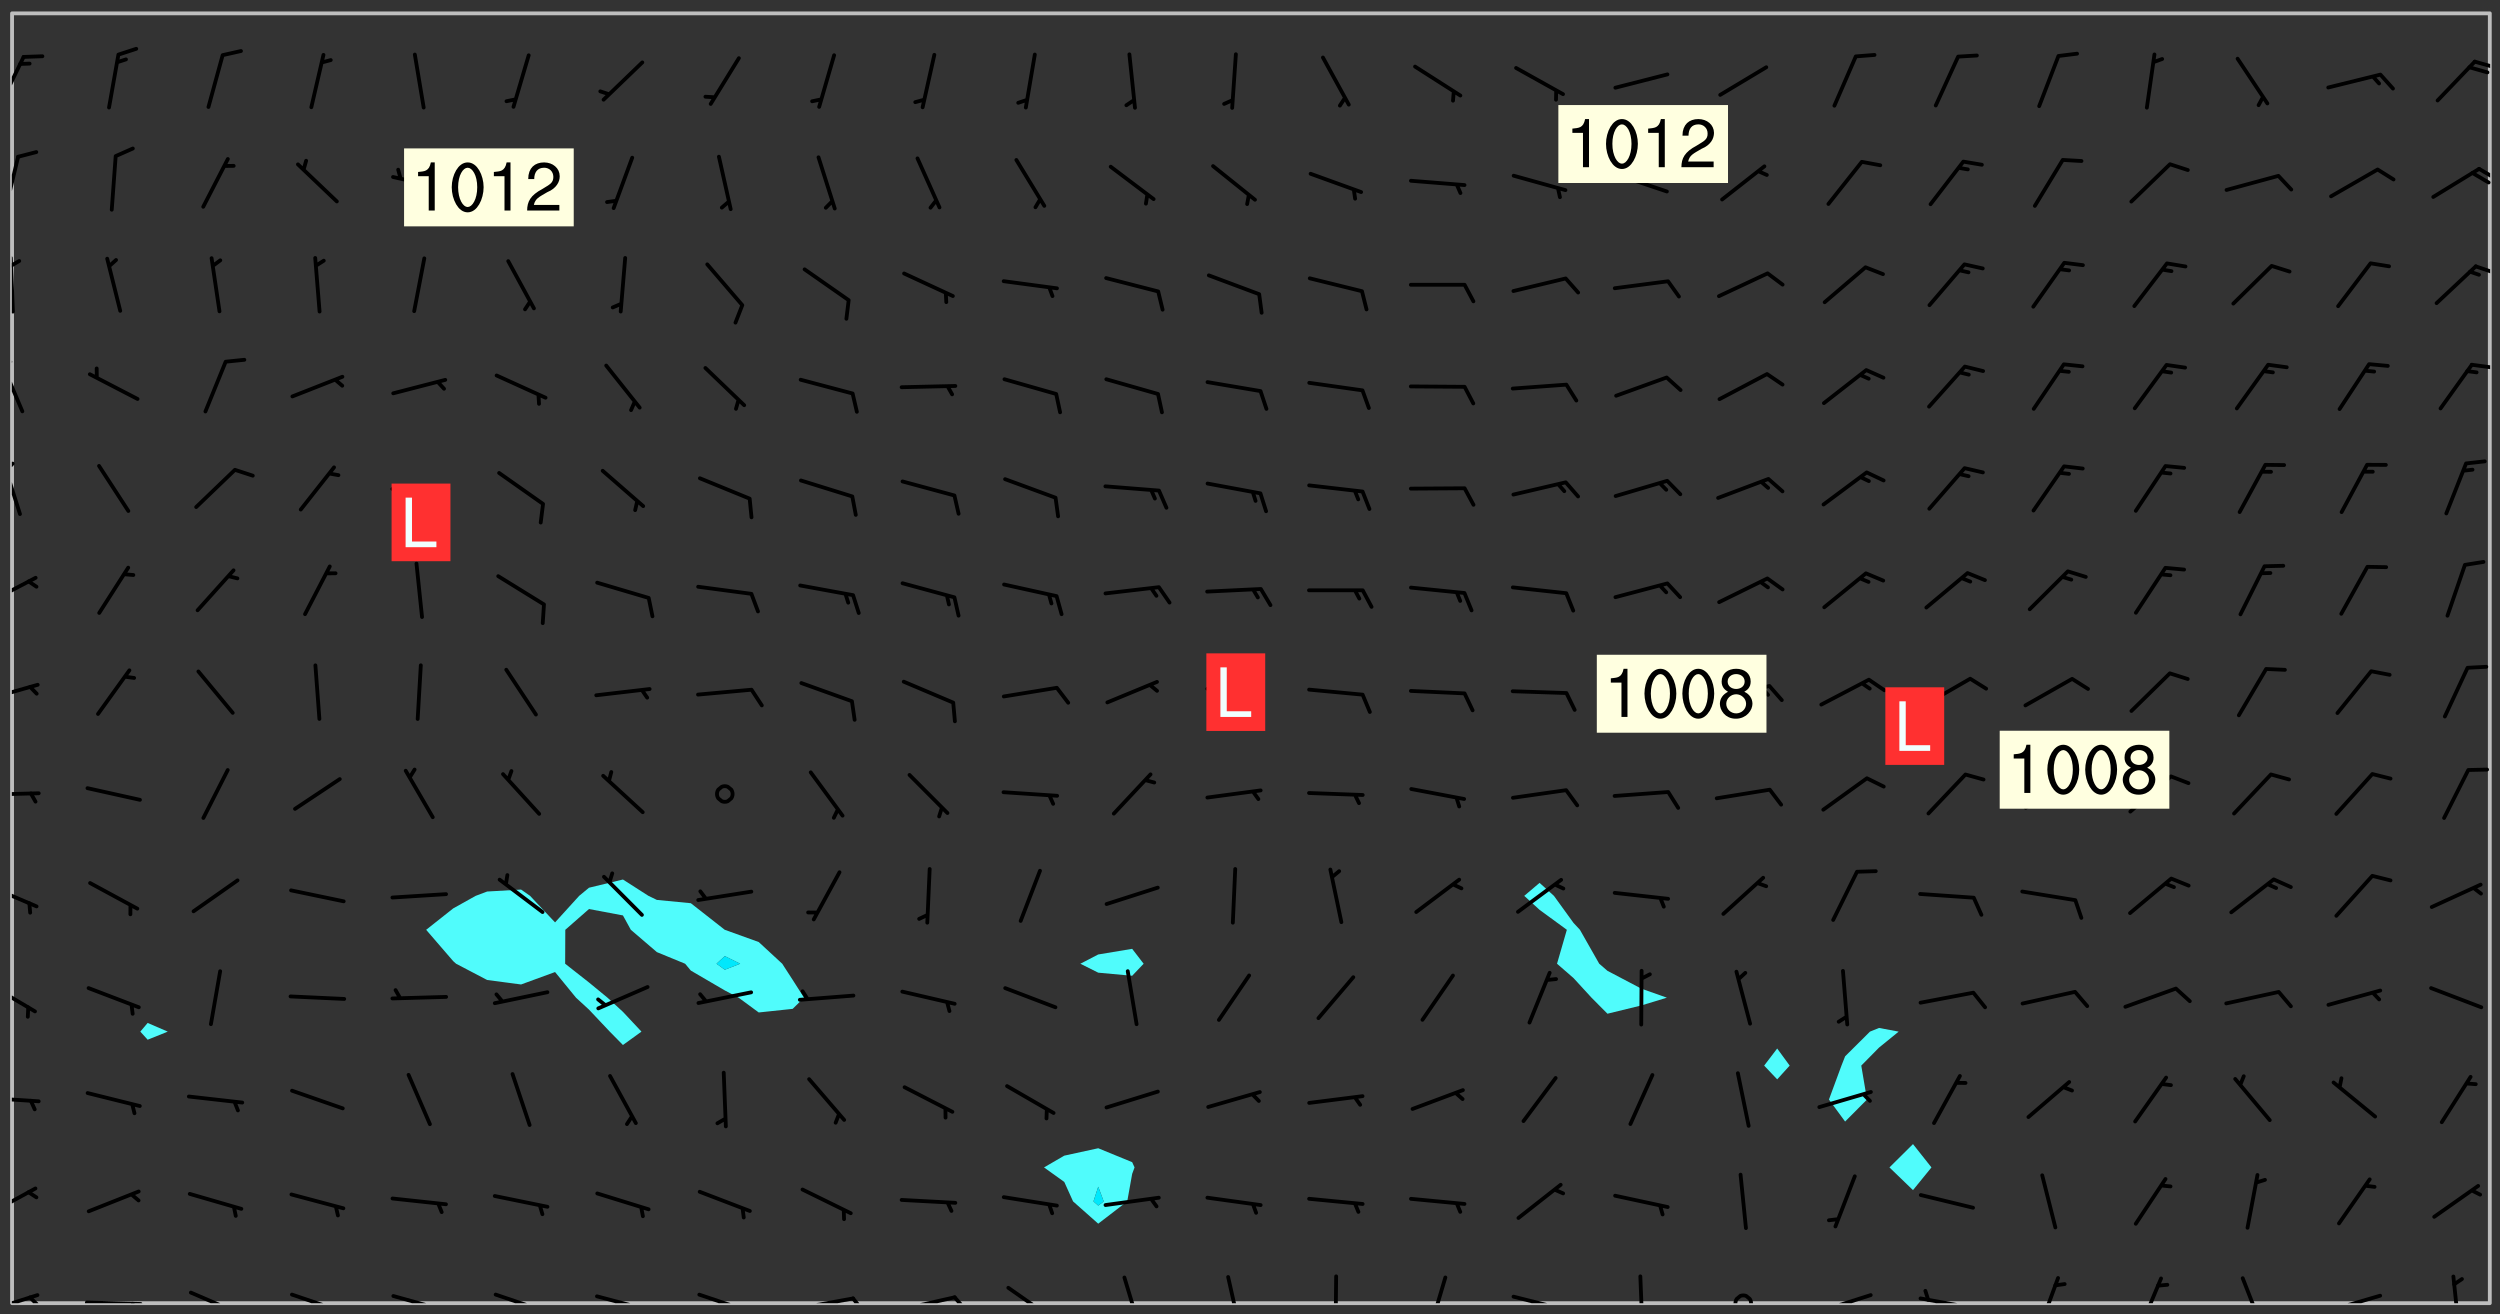 <svg xmlns="http://www.w3.org/2000/svg" role="img" xmlns:xlink="http://www.w3.org/1999/xlink" viewBox="142.45 309.95 326.84 171.84"><rect x="142.45" y="309.95" width="326.84" height="171.84" fill="#333333" stroke="none"/><defs><clipPath id="clip2"><path d="M 144 311.672 L 145 311.672 L 145 480.328 L 144 480.328 Z M 144 311.672"/></clipPath><clipPath id="clip3"><path d="M 144 311.672 L 468 311.672 L 468 480.328 L 144 480.328 Z M 144 311.672"/></clipPath><clipPath id="clip4"><path d="M 467 311.672 L 468 311.672 L 468 480.328 L 467 480.328 Z M 467 311.672"/></clipPath><clipPath id="clip5"><path d="M 144 479 L 148 479 L 148 480.328 L 144 480.328 Z M 144 479"/></clipPath><clipPath id="clip6"><path d="M 146 479 L 148 479 L 148 480.328 L 146 480.328 Z M 146 479"/></clipPath><clipPath id="clip7"><path d="M 153 479 L 162 479 L 162 480.328 L 153 480.328 Z M 153 479"/></clipPath><clipPath id="clip8"><path d="M 159 480 L 161 480 L 161 480.328 L 159 480.328 Z M 159 480"/></clipPath><clipPath id="clip9"><path d="M 167 478 L 175 478 L 175 480.328 L 167 480.328 Z M 167 478"/></clipPath><clipPath id="clip10"><path d="M 180 478 L 188 478 L 188 480.328 L 180 480.328 Z M 180 478"/></clipPath><clipPath id="clip11"><path d="M 186 480 L 187 480 L 187 480.328 L 186 480.328 Z M 186 480"/></clipPath><clipPath id="clip12"><path d="M 193 479 L 201 479 L 201 480.328 L 193 480.328 Z M 193 479"/></clipPath><clipPath id="clip13"><path d="M 199 480 L 201 480 L 201 480.328 L 199 480.328 Z M 199 480"/></clipPath><clipPath id="clip14"><path d="M 207 478 L 215 478 L 215 480.328 L 207 480.328 Z M 207 478"/></clipPath><clipPath id="clip15"><path d="M 212 480 L 214 480 L 214 480.328 L 212 480.328 Z M 212 480"/></clipPath><clipPath id="clip16"><path d="M 220 479 L 228 479 L 228 480.328 L 220 480.328 Z M 220 479"/></clipPath><clipPath id="clip17"><path d="M 227 480 L 229 480 L 229 480.328 L 227 480.328 Z M 227 480"/></clipPath><clipPath id="clip18"><path d="M 233 478 L 241 478 L 241 480.328 L 233 480.328 Z M 233 478"/></clipPath><clipPath id="clip19"><path d="M 246 479 L 255 479 L 255 480.328 L 246 480.328 Z M 246 479"/></clipPath><clipPath id="clip20"><path d="M 253 479 L 256 479 L 256 480.328 L 253 480.328 Z M 253 479"/></clipPath><clipPath id="clip21"><path d="M 260 479 L 268 479 L 268 480.328 L 260 480.328 Z M 260 479"/></clipPath><clipPath id="clip22"><path d="M 267 479 L 270 479 L 270 480.328 L 267 480.328 Z M 267 479"/></clipPath><clipPath id="clip23"><path d="M 274 478 L 281 478 L 281 480.328 L 274 480.328 Z M 274 478"/></clipPath><clipPath id="clip24"><path d="M 289 476 L 292 476 L 292 480.328 L 289 480.328 Z M 289 476"/></clipPath><clipPath id="clip25"><path d="M 302 476 L 305 476 L 305 480.328 L 302 480.328 Z M 302 476"/></clipPath><clipPath id="clip26"><path d="M 316 476 L 318 476 L 318 480.328 L 316 480.328 Z M 316 476"/></clipPath><clipPath id="clip27"><path d="M 329 476 L 332 476 L 332 480.328 L 329 480.328 Z M 329 476"/></clipPath><clipPath id="clip28"><path d="M 340 479 L 348 479 L 348 480.328 L 340 480.328 Z M 340 479"/></clipPath><clipPath id="clip29"><path d="M 356 476 L 358 476 L 358 480.328 L 356 480.328 Z M 356 476"/></clipPath><clipPath id="clip30"><path d="M 369 479 L 372 479 L 372 480.328 L 369 480.328 Z M 369 479"/></clipPath><clipPath id="clip31"><path d="M 380 479 L 388 479 L 388 480.328 L 380 480.328 Z M 380 479"/></clipPath><clipPath id="clip32"><path d="M 393 479 L 401 479 L 401 480.328 L 393 480.328 Z M 393 479"/></clipPath><clipPath id="clip33"><path d="M 393 478 L 395 478 L 395 480.328 L 393 480.328 Z M 393 478"/></clipPath><clipPath id="clip34"><path d="M 408 476 L 412 476 L 412 480.328 L 408 480.328 Z M 408 476"/></clipPath><clipPath id="clip35"><path d="M 422 476 L 426 476 L 426 480.328 L 422 480.328 Z M 422 476"/></clipPath><clipPath id="clip36"><path d="M 435 476 L 439 476 L 439 480.328 L 435 480.328 Z M 435 476"/></clipPath><clipPath id="clip37"><path d="M 446 479 L 454 479 L 454 480.328 L 446 480.328 Z M 446 479"/></clipPath><clipPath id="clip38"><path d="M 462 476 L 465 476 L 465 480.328 L 462 480.328 Z M 462 476"/></clipPath><clipPath id="clip39"><path d="M 144 465 L 148 465 L 148 469 L 144 469 Z M 144 465"/></clipPath><clipPath id="clip40"><path d="M 144 453 L 148 453 L 148 455 L 144 455 Z M 144 453"/></clipPath><clipPath id="clip41"><path d="M 144 438 L 148 438 L 148 443 L 144 443 Z M 144 438"/></clipPath><clipPath id="clip42"><path d="M 144 425 L 148 425 L 148 429 L 144 429 Z M 144 425"/></clipPath><clipPath id="clip43"><path d="M 144 413 L 148 413 L 148 415 L 144 415 Z M 144 413"/></clipPath><clipPath id="clip44"><path d="M 144 399 L 148 399 L 148 402 L 144 402 Z M 144 399"/></clipPath><clipPath id="clip45"><path d="M 144 385 L 148 385 L 148 390 L 144 390 Z M 144 385"/></clipPath><clipPath id="clip46"><path d="M 144 370 L 146 370 L 146 378 L 144 378 Z M 144 370"/></clipPath><clipPath id="clip47"><path d="M 144 370 L 145 370 L 145 372 L 144 372 Z M 144 370"/></clipPath><clipPath id="clip48"><path d="M 144 357 L 146 357 L 146 364 L 144 364 Z M 144 357"/></clipPath><clipPath id="clip49"><path d="M 144 356 L 145 356 L 145 359 L 144 359 Z M 144 356"/></clipPath><clipPath id="clip50"><path d="M 465 357 L 468 357 L 468 359 L 465 359 Z M 465 357"/></clipPath><clipPath id="clip51"><path d="M 144 343 L 145 343 L 145 351 L 144 351 Z M 144 343"/></clipPath><clipPath id="clip52"><path d="M 144 343 L 146 343 L 146 345 L 144 345 Z M 144 343"/></clipPath><clipPath id="clip53"><path d="M 465 344 L 468 344 L 468 346 L 465 346 Z M 465 344"/></clipPath><clipPath id="clip54"><path d="M 144 330 L 146 330 L 146 338 L 144 338 Z M 144 330"/></clipPath><clipPath id="clip55"><path d="M 466 331 L 468 331 L 468 334 L 466 334 Z M 466 331"/></clipPath><clipPath id="clip56"><path d="M 465 332 L 468 332 L 468 335 L 465 335 Z M 465 332"/></clipPath><clipPath id="clip57"><path d="M 144 317 L 146 317 L 146 324 L 144 324 Z M 144 317"/></clipPath><clipPath id="clip58"><path d="M 465 317 L 468 317 L 468 319 L 465 319 Z M 465 317"/></clipPath><g id="surface786" clip-path="url(#clip1)"><path fill="#fff" fill-opacity="0" fill-rule="evenodd" d="M 0 0 L 1000 0 L 1000 1000 L 0 1000 Z M 0 0"/><path fill="#d3d3d3" fill-opacity="0" fill-rule="evenodd" d="M162.152 355.867L161.918 356.16 161.977 356.395 162.094 356.566 162.27 356.801 162.562 357.148 162.676 357.207 162.793 357.035 162.852 356.801 163.027 356.625 163.492 356.449 164.191 356.449 164.426 356.742 164.715 357.559 164.773 357.734 164.949 357.965 165.301 358.199 166 358.898 166.172 359.074 166.406 359.422 166.641 359.832 166.93 360.414 167.34 360.879 167.57 361.113 167.805 361.289 167.922 361.52 168.098 361.812 168.27 362.977 168.27 363.211 168.328 363.5 168.387 363.617 168.504 363.734 168.852 364.145 168.969 364.316 169.145 364.492 169.32 364.727 169.438 364.898 169.609 365.25 169.668 365.484 169.902 365.891 170.137 365.832 169.961 366.008 169.902 366.938 169.32 366.938 169.086 366.824 168.738 366.938 168.621 367.055 168.562 367.348 168.504 367.523 168.387 367.695 167.922 367.988 167.863 368.223 167.805 368.336 167.805 368.98 167.863 369.152 167.863 369.562 167.922 369.621 167.922 370.027 167.98 370.434 168.098 370.609 168.156 370.668 168.387 371.309 168.328 371.602 168.328 372.301 168.27 372.883 168.27 373.117 168.211 373.348 168.156 373.699 168.156 375.621 168.211 375.738 168.637 375.738 168.27 375.855 168.246 376.207 169.137 377.375 170.879 377.914 172.219 378.273 172.219 378.812 172.309 379.621 172.844 380.336 174.363 380.605 175.254 380.52 175.344 381.684 175.879 381.863 177.039 381.684 179.094 380.699 180.254 380.336 182.133 380.16 183.828 379.98 183.648 380.699 182.133 380.785 180.883 380.875 180.078 381.145 179.004 381.953 179.273 382.672 179.809 383.57 179.629 384.195 179.363 385.004 179.629 386.082 180.254 386.98 181.059 387.16 182.309 386.98 182.043 387.703 182.141 388.207 182.195 388.5 182.195 388.672 182.254 388.965 182.254 389.371 182.43 389.488 182.781 389.605 183.188 389.605 183.48 389.43 183.594 389.312 183.652 389.195 183.77 388.965 183.828 388.789 184.18 388.324 184.41 388.148 184.586 388.09 184.762 388.148 184.82 388.324 184.938 389.312 184.992 389.781 185.051 389.953 185.168 390.188 185.344 390.246 186.16 390.305 186.449 390.305 186.566 390.539 186.625 390.945 186.684 391.297 186.684 392.402 186.801 392.695 186.918 393.043 187.207 393.742 187.383 394.094 187.965 394.848 188.316 395.023 188.488 395.082 188.957 395.316 189.598 395.781 189.945 396.016 190.238 396.191 190.531 396.246 190.762 396.309 191.578 396.656 191.871 396.832 191.984 397.004 192.336 397.355 192.453 397.531 192.977 398.172 192.977 398.461 193.035 398.812 193.035 399.16 193.094 399.512 193.152 399.801 193.27 399.859 193.441 399.918 193.617 399.918 194.199 400.152 194.375 400.27 194.551 400.559 194.727 400.793 194.84 401.027 195.133 401.258 195.25 401.375 195.25 401.785 195.309 401.84 195.598 402.074 195.832 402.191 195.891 402.309 196.008 402.48 196.066 402.598 196.297 402.832 196.355 403.008 196.59 403.066 196.707 403.125 196.59 403.238 196.531 403.355 196.531 403.473 196.414 403.766 196.297 404.055 196.297 404.637 196.473 404.754 196.59 404.812 196.648 404.93 196.766 405.047 196.879 405.105 197.055 405.453 197.113 405.805 197.172 406.211 197.172 406.387 197.113 406.562 196.996 407.262 196.996 407.434 197.113 407.609 197.406 407.902 197.812 407.902 197.988 408.02 198.105 408.191 198.223 408.484 198.223 408.719 197.695 408.719 197.465 408.484 197.23 408.484 197.055 408.543 196.996 409.242 197.055 409.59 197.172 409.766 197.348 410.176 197.465 410.406 197.754 410.875 197.93 410.93 198.453 410.93 198.688 410.988 199.445 411.629 199.504 411.922 199.504 412.156 199.562 412.215 199.793 412.562 199.793 412.914 199.676 413.086 199.676 413.379 199.969 413.668 200.262 413.844 200.434 413.902 200.727 414.078 201.02 414.195 201.602 414.602 201.891 414.836 202.184 415.012 202.402 415.172 202.418 415.184 202.648 415.359 203.289 415.883 203.465 416.117 203.582 416.293 203.758 416.469 203.871 416.641 203.871 417.281 203.988 417.457 204.457 417.574 205.039 417.691 205.273 417.75 205.504 417.863 205.797 417.98 205.91 418.039 206.496 418.391 206.785 418.562 206.961 418.625 207.137 418.68 207.312 418.738 208.012 419.09 208.301 419.266 208.535 419.32 208.824 419.496 209.059 419.613 209.699 420.02 209.992 420.137 210.164 420.195 210.398 420.254 210.809 420.312 211.039 420.371 211.273 420.488 211.332 420.66 210.922 420.836 211.391 420.895 211.449 421.188 211.562 421.422 211.738 421.477 211.973 421.535 212.148 421.594 212.555 421.711 213.195 421.945 213.312 422.117 213.371 422.352 213.371 422.527 213.312 422.645 213.254 423.051 213.488 423.285 213.605 423.344 213.953 423.461 214.594 423.691 214.77 423.809 215.059 423.926 215.234 424.102 215.469 424.566 216.051 425.672 216.227 425.848 216.574 426.023 216.75 426.141 217.102 426.258 218.148 426.781 218.383 426.84 218.848 426.953 219.141 427.012 219.605 427.188 220.363 427.77 220.598 428.004 220.945 428.469 221.121 428.645 221.41 428.879 222.227 429.578 222.52 429.754 222.809 430.043 223.102 430.219 223.395 430.508 224.09 431.148 224.266 431.324 224.559 431.559 224.848 431.793 225.316 432.082 225.957 432.664 226.305 432.898 226.539 433.191 226.887 433.539 227.238 434.004 228.172 434.996 228.52 435.402 228.637 435.578 228.871 435.637 228.984 435.754 229.629 435.93 229.859 436.043 230.094 436.102 230.387 436.277 230.617 436.395 231.551 437.094 231.957 437.5 232.191 437.676 232.598 437.852 232.832 437.969 233.648 438.316 233.996 438.551 234.23 438.668 234.523 438.957 234.754 439.074 235.512 439.426 235.863 439.598 236.094 439.656 236.387 439.773 236.621 439.832 237.492 440.008 238.309 440.008 238.777 440.238 238.949 440.297 239.824 440.996 240.289 441.113 240.582 441.172 240.758 441.23 240.988 441.289 241.457 441.348 241.805 441.406 242.156 441.465 242.562 441.523 242.855 441.523 243.027 441.582 243.027 441.812 243.203 441.988 243.496 441.988 243.844 442.047 244.195 442.105 244.895 442.223 245.535 442.223 246 441.988 246.293 441.812 246.465 441.695 246.875 441.523 247.164 441.348 248.098 440.883 248.566 440.59 249.09 440.297 249.555 440.125 250.02 439.949 251.07 439.484 251.359 439.367 251.77 439.25 252.059 439.133 252.586 438.957 254.102 438.258 254.684 437.91 254.973 437.852 255.266 437.793 255.613 437.676 256.488 437.445 256.84 437.328 256.953 437.328 257.188 437.27 258.062 437.035 258.297 436.977 259.109 436.977 259.461 436.918 260.277 436.801 260.449 436.742 260.801 436.688 261.094 436.629 261.324 436.57 262.141 436.395 262.316 436.336 262.664 436.336 262.898 436.277 263.363 436.16 264.121 435.988 264.355 435.93 264.703 435.93 265.113 435.812 265.402 435.754 266.688 435.695 266.977 435.695 267.387 435.637 267.617 435.578 267.793 435.578 268.668 435.461 269.074 435.461 269.484 435.344 269.832 435.344 270.184 435.23 271.055 435.172 272.805 435.172 273.852 435.461 274.262 435.578 274.551 435.695 274.902 435.812 275.191 435.93 276.242 436.102 276.531 436.16 276.824 436.16 277.117 436.219 277.289 436.277 277.699 436.336 277.871 436.395 277.988 436.453 278.105 436.453 278.223 436.512 278.574 436.57 278.688 436.57 279.098 436.637 281.02 437.031 282.945 437.426 284.465 437.875 286.16 438.594 288.305 439.398 289.91 438.68 291.34 437.875 292.5 436.797 293.75 436.348 296.785 435.629 298.66 435.27 300.805 433.922 303.039 432.668 305.539 431.41 307.234 430.961 309.02 430.781 310.18 430.512 310.805 431.051 312.145 430.781 312.859 429.793 313.844 428.449 314.289 428.27 315.094 427.91 316.969 427.371 318.754 426.922 320.004 426.652 321.164 426.562 322.863 426.473 324.824 426.203 326.074 426.113 326.613 426.113 327.238 426.023 328.129 426.023 330.273 425.844 332.684 425.664 335.273 425.574 336.969 425.754 338.578 425.844 340.008 426.203 341.168 426.922 343.043 427.91 344.203 429.438 344.469 430.152 345.098 430.242 345.453 431.141 345.988 431.68 346.523 433.207 347.598 433.566 348.133 433.566 347.328 434.102 347.418 435.809 348.133 438.504 349.023 439.309 349.918 440.297 350.633 441.555 352.418 442.094 353.938 441.914 354.293 443.258 355.902 442.453 356.883 441.914 357.152 442.184 357.469 441.969 357.688 441.824 358.488 442.273 358.938 441.914 359.293 441.914 359.828 441.645 360.367 440.926 360.902 440.656 361.527 439.668 362.688 440.117 363.527 440.488 364.922 441.105 366.617 440.926 368.223 440.926 370.008 441.016 370.188 439.309 370.723 437.965 371.527 438.234 372.02 439.082 372.422 439.488 372.332 440.027 372.332 440.387 373.047 440.836 373.758 440.566 375.188 440.566 375.547 441.555 375.992 442.812 376.707 444.156 377.957 444.785 379.652 445.414 380.367 445.234 380.547 444.695 381.527 444.605 381.977 444.965 382.062 446.223 381.797 446.852 381.262 447.031 381.262 447.57 381.977 448.555 382.242 449.094 383.227 450.082 384.027 451.16 383.762 451.52 383.672 452.418 383.047 454.75 382.691 456.816 382.602 458.609 382.422 459.328 382.332 459.867 382.332 461.305 381.352 463.188 380.992 464.895 380.457 465.793 379.652 466.961 379.387 467.5 381.441 468.754 381.527 469.113 381.172 469.652 381.082 469.473 381.082 470.281 381.172 471.719 380.727 472.434 379.652 472.527 379.387 473.242 379.922 474.141 380.727 474.859 381.887 475.668 383.227 475.938 383.672 476.297 383.316 476.746 381.527 476.656 380.277 476.207 379.562 475.488 378.938 475.398 378.762 478.988 378.574 480.297 467.934 480.297 467.934 311.703 412.664 311.703 412.664 360.785 413.426 360.91 416.715 361.453 418.738 364.289 418.738 367.043 421.09 367.375 423.438 367.707 427.488 367.707 426.109 371.867 424.086 372.574 422.062 373.277 421.52 373.621 418.926 375.238 418.738 375.355 416.715 373.277 415.984 370.535 413.312 368.457 411.938 364.957 411.871 364.875 409.914 362.203 412.664 360.785 412.664 311.703 294.422 311.703 294.422 403.117 294.539 403.148 294.672 403.16 294.746 403.234 294.852 403.281 294.941 403.34 295.027 403.398 295.117 403.457 295.414 403.754 295.473 403.844 295.504 403.961 295.531 404.078 295.547 404.215 295.516 404.332 295.457 404.422 295.398 404.508 295.355 404.613 295.309 404.715 295.281 404.836 295.281 404.98 295.457 405.25 295.605 405.398 295.68 405.484 295.754 405.559 295.797 405.664 295.859 405.754 295.918 405.84 295.961 405.945 296.02 406.035 296.066 406.137 296.109 406.242 296.168 406.328 296.285 406.508 296.359 406.582 296.422 406.668 296.48 406.758 296.523 406.863 296.582 406.953 296.641 407.039 296.703 407.129 296.762 407.219 296.805 407.32 296.922 407.5 296.996 407.574 297.055 407.66 297.129 407.734 297.219 407.793 297.324 407.84 297.473 407.84 297.605 407.824 297.738 407.84 297.84 407.793 297.914 407.719 297.961 407.617 297.945 407.484 297.945 407.336 297.898 407.23 297.871 407.113 297.824 407.012 297.797 406.891 297.754 406.789 297.691 406.699 297.648 406.598 297.605 406.492 297.574 406.375 297.559 406.242 297.547 406.105 297.633 406.047 297.691 405.961 297.812 405.93 297.855 406.035 297.871 406.168 297.871 406.285 297.93 406.387 297.988 406.477 298.078 406.535 298.227 406.684 298.285 406.773 298.328 406.879 298.316 406.98 298.402 407.039 298.508 407.086 298.594 407.145 298.684 407.203 298.758 407.277 298.641 407.305 298.535 407.352 298.449 407.41 298.375 407.484 298.316 407.574 298.254 407.66 298.227 407.781 298.18 407.883 298.137 407.988 298.105 408.105 298.094 408.238 298.078 408.371 298.078 408.52 298.105 408.637 298.152 408.742 298.195 408.844 298.254 408.934 298.328 409.008 298.418 409.066 298.492 409.141 298.582 409.199 298.641 409.289 298.684 409.395 298.73 409.496 298.848 409.527 298.98 409.543 299.129 409.543 299.246 409.512 299.352 409.555 299.395 409.66 299.441 409.762 299.469 409.883 299.5 410 299.527 410.117 299.559 410.238 299.586 410.355 299.691 410.398 299.793 410.445 299.926 410.43 300.074 410.578 300.137 410.664 300.211 410.738 300.281 410.812 300.371 410.875 300.477 410.918 300.578 410.961 300.695 410.992 300.832 411.008 300.949 410.977 301.023 410.902 301.051 410.785 301.039 410.652 301.008 410.531 300.98 410.414 301.023 410.309 301.141 410.309 301.23 410.371 301.348 410.398 301.496 410.398 301.629 410.414 301.777 410.414 301.91 410.43 302.043 410.414 302.191 410.414 302.324 410.398 302.457 410.387 302.594 410.398 302.711 410.371 302.844 410.355 303.035 410.297 302.977 410.473 302.961 410.605 302.934 410.727 302.918 410.859 302.859 410.945 302.727 410.961 302.621 411.008 302.516 411.051 302.398 411.082 302.281 411.109 302.016 411.141 301.867 411.141 301.734 411.156 301.66 411.23 301.719 411.316 301.867 411.465 301.984 411.645 302.059 411.715 302.148 411.777 302.238 411.836 302.324 411.895 302.414 411.953 302.516 411.996 302.621 412.059 302.727 412.102 302.812 412.16 302.918 412.207 303.02 412.25 303.199 412.367 303.258 412.457 303.215 412.559 303.168 412.664 303.184 412.797 303.406 413.02 303.465 413.109 303.508 413.211 303.539 413.332 303.582 413.434 303.598 413.566 303.629 413.684 303.641 413.82 303.672 413.938 303.82 414.086 303.922 414.129 304.027 414.172 304.145 414.203 304.277 414.219 304.414 414.234 304.531 414.234 304.648 414.203 304.738 414.145 304.781 414.039 304.828 413.938 304.871 413.832 304.902 413.715 304.914 413.582 304.914 413.434 304.902 413.301 304.887 413.168 304.855 413.051 304.812 412.945 304.766 412.84 304.723 412.738 304.68 412.633 304.664 412.5 304.68 412.367 304.707 412.25 304.738 412.133 304.766 412.012 304.812 411.91 304.902 411.852 304.988 411.789 305.062 411.715 305.152 411.656 305.375 411.434 305.434 411.348 305.508 411.273 305.625 411.094 305.684 411.008 305.684 410.859 305.609 410.785 305.508 410.738 305.402 410.695 305.301 410.652 305.242 410.562 305.195 410.457 305.168 410.34 305.258 410.281 305.375 410.25 305.477 410.207 305.656 410.09 305.805 409.941 305.816 409.809 305.805 409.703 305.715 409.645 305.582 409.66 305.434 409.66 305.301 409.676 305.168 409.66 305.047 409.629 304.961 409.57 304.887 409.496 304.828 409.406 304.766 409.32 304.648 409.141 304.59 409.055 304.621 408.934 304.707 408.875 304.828 408.844 304.887 408.758 304.887 408.637 304.855 408.52 304.797 408.43 304.738 408.344 304.691 408.238 304.664 408.121 304.648 407.988 304.707 407.898 304.781 407.824 304.871 407.766 304.988 407.586 305.062 407.512 305.121 407.426 305.27 407.277 305.391 407.246 305.523 407.23 305.656 407.246 305.73 407.32 305.773 407.426 305.789 407.559 305.758 407.676 305.641 407.707 305.508 407.719 305.359 407.867 305.316 407.973 305.27 408.074 305.242 408.195 305.211 408.312 305.211 408.461 305.242 408.578 305.285 408.684 305.344 408.773 305.418 408.844 305.492 408.918 305.609 408.949 305.73 408.977 305.848 408.949 305.98 408.934 306.098 408.934 306.188 408.992 306.262 409.066 306.309 409.172 306.367 409.258 306.469 409.305 306.602 409.32 306.707 409.363 306.793 409.422 306.781 409.527 306.707 409.602 306.527 409.719 306.469 409.809 306.379 409.867 306.309 409.941 306.234 410.016 306.172 410.105 306.145 410.223 306.129 410.355 306.145 410.488 306.129 410.621 306.129 410.77 306.145 410.902 306.172 411.02 306.203 411.141 306.277 411.215 306.367 411.273 306.453 411.332 306.543 411.391 306.66 411.422 306.66 411.508 306.559 411.555 306.469 411.613 306.203 411.645 306.086 411.672 305.938 411.672 305.832 411.715 305.73 411.762 305.672 411.852 305.609 412.086 305.598 412.219 305.566 412.34 305.551 412.473 305.551 412.766 305.539 412.898 305.551 413.035 305.566 413.168 305.699 413.184 305.832 413.195 305.953 413.227 306.039 413.285 306.113 413.359 306.16 413.465 306.203 413.566 306.219 413.699 306.219 414.145 306.203 414.277 306.203 414.723 306.234 414.988 306.262 415.105 306.277 415.238 306.309 415.355 306.395 415.566 306.426 415.832 306.426 415.98 306.395 416.098 306.367 416.215 306.336 416.336 306.309 416.453 306.277 416.57 306.246 416.691 306.234 416.824 306.219 416.957 306.309 417.016 306.426 416.984 306.527 417 306.574 417.105 306.543 417.371 306.543 417.812 306.5 417.918 306.453 418.023 306.41 418.125 306.367 418.23 306.309 418.316 306.277 418.438 306.234 418.555 306.203 418.672 306.188 418.805 306.203 418.938 306.262 419.027 306.367 419.074 306.453 419.133 306.512 419.219 306.5 419.355 306.469 419.473 306.426 419.574 306.426 420.02 306.41 420.152 306.41 420.301 306.379 420.418 306.336 420.523 306.309 420.641 306.262 420.746 306.219 420.848 306.188 420.969 306.16 421.086 306.129 421.219 306.098 421.336 306.07 421.453 306.027 421.559 305.996 421.676 305.965 421.797 305.953 421.93 305.938 422.062 305.938 422.359 305.965 422.477 305.965 422.625 306.012 423.023 306.039 423.141 306.098 423.23 306.219 423.262 306.367 423.262 306.5 423.246 306.559 423.336 306.559 423.453 306.5 423.543 306.41 423.602 306.309 423.645 306.203 423.691 306.113 423.75 306.027 423.809 305.891 423.824 305.773 423.793 305.641 423.777 305.539 423.824 305.477 423.91 305.465 424.047 305.449 424.18 305.418 424.297 305.391 424.414 305.375 424.547 305.344 424.668 305.344 424.965 305.359 425.098 305.391 425.215 305.391 425.363 305.402 425.496 305.402 425.645 305.375 425.762 305.328 425.863 305.301 425.984 305.27 426.102 305.211 426.191 305.137 426.266 305.035 426.309 304.93 426.355 304.812 426.383 304.691 426.414 304.59 426.367 304.648 426.281 304.754 426.234 304.781 426.117 304.812 426 304.84 425.879 304.871 425.762 304.871 425.613 304.887 425.48 304.855 425.363 304.812 425.258 304.707 425.273 304.633 425.348 304.531 425.391 304.441 425.453 304.367 425.527 304.324 425.629 304.309 425.762 304.277 425.879 304.25 426 304.219 426.117 304.191 426.234 304.16 426.355 304.133 426.473 304.102 426.59 304.059 426.695 303.969 426.754 303.879 426.754 303.762 426.723 303.73 426.637 303.746 426.5 303.715 426.383 303.715 426.234 303.703 426.102 303.703 425.953 303.641 425.719 303.613 425.598 303.57 425.496 303.523 425.391 303.465 425.305 303.406 425.215 303.363 425.109 303.301 425.023 303.152 424.875 303.082 424.801 302.977 424.754 302.871 424.711 302.77 424.668 302.473 424.371 302.383 424.297 302.297 424.238 302.191 424.195 302.102 424.133 302.016 424.074 301.91 424.031 301.82 423.973 301.734 423.91 301.66 423.84 301.555 423.793 301.469 423.734 301.363 423.691 301.273 423.629 301.172 423.586 301.066 423.543 300.98 423.484 300.875 423.438 300.77 423.395 300.668 423.348 300.578 423.289 300.477 423.246 300.371 423.203 300.281 423.141 300.164 423.113 300.031 423.098 299.898 423.113 299.75 423.113 299.617 423.129 299.5 423.098 299.41 423.039 299.336 422.965 299.246 422.906 299.145 422.859 298.996 422.859 298.875 422.832 298.773 422.789 298.699 422.715 298.582 422.535 298.492 422.477 298.391 422.434 298.301 422.371 298.195 422.328 298.105 422.27 298.02 422.211 297.914 422.164 297.855 422.078 297.797 421.988 297.754 421.883 297.707 421.781 297.633 421.707 297.547 421.648 297.473 421.574 297.383 421.516 297.16 421.293 297.117 421.188 297.086 420.922 297.191 420.879 297.336 420.879 297.441 420.922 297.516 420.996 297.605 421.055 297.691 421.113 297.797 421.16 297.887 421.219 298.035 421.367 298.105 421.441 298.254 421.59 298.316 421.676 298.391 421.75 298.477 421.809 298.551 421.883 298.641 421.945 298.73 422.004 298.816 422.062 299.086 422.238 299.188 422.285 299.293 422.328 299.395 422.371 299.441 422.297 299.5 422.211 299.574 422.137 299.645 422.062 299.75 422.105 299.824 422.18 299.883 422.27 299.926 422.371 299.973 422.477 300.016 422.582 300.137 422.609 300.254 422.582 300.328 422.492 300.371 422.387 300.43 422.297 300.504 422.223 300.609 422.18 300.727 422.152 300.859 422.164 300.949 422.223 301.098 422.371 301.156 422.461 301.199 422.566 301.246 422.668 301.289 422.773 301.332 422.875 301.438 422.922 301.543 422.965 301.676 422.98 301.762 422.922 301.82 422.832 301.895 422.758 302 422.715 302.117 422.742 302.223 422.789 302.324 422.832 302.43 422.875 302.531 422.922 302.711 423.039 302.711 423.156 302.695 423.289 302.711 423.422 302.727 423.559 302.785 423.645 302.887 423.691 303.008 423.719 303.125 423.75 303.273 423.75 303.391 423.719 303.449 423.629 303.629 423.512 303.688 423.422 303.762 423.348 303.82 423.262 303.938 423.082 304.117 422.965 304.234 422.996 304.324 423.055 304.367 423.129 304.352 423.262 304.352 423.379 304.441 423.438 304.59 423.438 304.723 423.422 304.855 423.41 305.121 423.379 305.227 423.336 305.344 423.305 305.465 423.277 305.539 423.203 305.609 423.129 305.672 423.039 305.656 422.934 305.609 422.832 305.508 422.789 305.402 422.773 305.285 422.801 305.02 422.832 304.871 422.832 304.797 422.758 304.707 422.699 304.59 422.668 304.473 422.641 304.34 422.625 304.191 422.625 304.059 422.641 303.762 422.641 303.656 422.594 303.508 422.445 303.465 422.344 303.406 422.254 303.629 422.031 303.715 421.973 303.82 421.93 303.938 421.898 304.07 421.883 304.203 421.898 304.34 421.914 304.441 421.957 304.574 421.945 304.664 421.883 304.766 421.84 304.828 421.75 304.781 421.648 304.691 421.59 304.574 421.559 304.473 421.516 304.414 421.426 304.352 421.336 304.352 421.219 304.367 421.086 304.473 421.039 304.547 420.969 304.547 420.848 304.457 420.789 304.426 420.672 304.516 420.613 304.59 420.539 304.633 420.434 304.691 420.344 304.738 420.242 304.754 420.109 304.754 419.961 304.707 419.855 304.664 419.754 304.574 419.695 304.441 419.68 304.34 419.637 304.203 419.621 304.086 419.59 303.641 419.59 303.508 419.574 303.375 419.562 303.242 419.547 303.125 419.516 302.977 419.516 302.844 419.5 302.711 419.488 302.445 419.457 302.324 419.414 302.238 419.355 302.164 419.281 302.164 419.133 302.176 419 302.281 418.953 302.383 418.91 302.516 418.895 302.668 418.895 302.801 418.879 303.094 418.879 303.215 418.91 303.316 418.953 303.406 419.012 303.641 419.074 303.762 419.027 303.852 418.969 303.953 418.926 304.086 418.91 304.191 418.953 304.293 419 304.426 419.012 304.547 418.984 304.691 418.984 304.812 418.953 304.93 418.926 305.035 418.879 305.109 418.805 305.195 418.746 305.344 418.598 305.402 418.512 305.449 418.406 305.477 418.289 305.492 418.184 305.391 418.141 305.301 418.082 305.184 418.051 305.078 418.008 304.988 417.945 304.914 417.859 304.84 417.785 304.738 417.742 304.633 417.695 304.531 417.652 304.473 417.562 304.426 417.461 304.34 417.25 304.277 417.164 304.219 417.074 304.145 417 304.059 416.941 303.789 416.941 303.672 416.973 303.582 417.031 303.48 417.074 303.348 417.09 303.242 417.074 303.215 416.957 303.152 416.867 303.035 416.836 302.934 416.793 302.785 416.645 302.754 416.527 302.738 416.422 302.812 416.348 302.992 416.23 303.109 416.203 303.227 416.172 303.363 416.188 303.465 416.23 303.57 416.273 303.672 416.32 303.777 416.363 303.895 416.395 304.027 416.41 304.145 416.438 304.277 416.453 304.383 416.438 304.473 416.379 304.398 416.305 304.293 416.262 304.219 416.188 304.145 416.098 303.996 415.949 303.91 415.891 303.82 415.832 303.746 415.758 303.656 415.699 303.555 415.652 303.434 415.625 303.332 415.578 303.227 415.535 303.109 415.504 303.008 415.461 302.887 415.43 302.738 415.43 302.621 415.461 302.516 415.504 302.43 415.566 302.25 415.684 302.164 415.742 302.074 415.801 301.969 415.848 301.883 415.906 301.777 415.949 301.676 415.992 301.57 416.039 301.496 416.113 301.438 416.203 301.379 416.289 301.332 416.395 301.273 416.48 301.199 416.555 301.066 416.543 300.949 416.512 300.832 416.512 300.758 416.586 300.668 416.645 300.594 416.719 300.504 416.777 300.418 416.836 300.312 416.883 300.211 416.926 300.074 416.941 299.973 416.898 299.824 416.75 299.719 416.703 299.633 416.703 299.527 416.75 299.426 416.793 299.305 416.824 299.188 416.793 299.113 416.719 299.113 416.602 299.145 416.48 299.219 416.41 299.277 416.32 299.352 416.246 299.469 416.215 299.574 416.172 299.867 416.172 300 416.156 300.137 416.141 300.238 416.098 300.328 416.039 300.43 415.992 300.52 415.934 300.652 415.922 300.742 415.98 300.875 415.992 300.965 415.934 301.051 415.875 301.156 415.832 301.246 415.773 301.332 415.711 301.422 415.652 301.57 415.504 301.629 415.418 301.688 415.328 301.793 415.285 301.926 415.27 302.043 415.297 302.164 415.328 302.223 415.27 302.281 415.18 302.312 414.914 302.34 414.797 302.445 414.809 302.578 414.824 302.68 414.781 302.77 414.723 302.828 414.633 302.902 414.559 302.961 414.469 303.008 414.367 303.02 414.234 303.008 414.102 302.961 413.996 302.812 413.848 302.754 413.758 302.695 413.672 302.652 413.566 302.652 413.121 302.668 412.988 302.668 412.84 302.68 412.707 302.621 412.648 302.531 412.707 302.43 412.664 302.25 412.547 302.164 412.488 302.102 412.398 302.043 412.309 301.969 412.234 301.883 412.176 301.762 412.207 301.66 412.219 301.555 412.266 301.469 412.324 301.363 412.367 301.215 412.516 301.125 412.574 301.039 412.633 300.949 412.695 300.844 412.738 300.711 412.754 300.711 412.633 300.816 412.59 300.934 412.559 301.008 412.488 301.051 412.383 301.051 412.234 301.023 412.117 300.875 411.969 300.742 411.953 300.594 411.953 300.477 411.984 300.371 412.027 300.27 412.07 300.18 412.133 300.062 412.16 299.988 412.086 300 411.953 299.957 411.852 299.914 411.746 299.824 411.688 299.707 411.715 299.586 411.746 299.469 411.777 299.367 411.82 299.246 411.852 299.145 411.895 299.039 411.938 298.949 411.996 298.848 412.012 298.848 411.895 298.863 411.762 298.805 411.672 298.73 411.715 298.582 411.863 298.523 411.953 298.449 412.027 298.402 412.133 298.359 412.234 298.285 412.309 298.227 412.398 298.152 412.473 298.094 412.559 298.02 412.633 297.93 412.695 297.855 412.766 297.781 412.84 297.68 412.855 297.547 412.871 297.441 412.828 297.441 412.707 297.59 412.559 297.633 412.457 297.691 412.367 297.738 412.266 297.781 412.16 297.84 412.07 297.871 411.953 297.914 411.852 297.945 411.73 297.973 411.613 298.02 411.508 298.062 411.406 298.105 411.301 298.18 411.23 298.27 411.168 298.359 411.109 298.461 411.066 298.758 411.066 299.023 411.035 299.129 410.992 299.055 410.918 298.938 410.887 298.832 410.844 298.742 410.785 298.641 410.738 298.551 410.68 298.449 410.637 298.344 410.594 298.254 410.531 298.168 410.473 298.062 410.43 297.961 410.387 297.84 410.355 297.723 410.324 297.621 410.281 297.5 410.25 297.398 410.207 297.309 410.148 297.266 410.043 297.25 409.91 297.352 409.867 297.484 409.852 297.621 409.867 297.754 409.852 297.855 409.809 297.914 409.719 297.93 409.613 297.84 409.555 297.766 409.48 297.664 409.438 297.574 409.379 297.426 409.23 297.383 409.125 297.367 408.992 297.367 408.699 297.309 408.609 297.219 408.551 297.145 408.477 297.102 408.371 297.07 408.254 297.012 408.164 296.938 408.09 296.82 408.062 296.746 407.988 296.656 407.93 296.566 407.867 296.48 407.809 296.406 407.734 296.348 407.648 296.301 407.543 296.215 407.484 296.066 407.336 295.871 407.277 295.738 407.293 295.637 407.336 295.562 407.41 295.516 407.512 295.473 407.617 295.414 407.707 295.355 407.793 295.059 408.09 294.969 408.148 294.883 408.148 294.82 408.062 294.777 407.957 294.809 407.84 294.867 407.75 294.895 407.633 294.883 407.5 294.793 407.438 294.688 407.484 294.57 407.512 294.453 407.543 294.184 407.719 294.082 407.766 293.965 407.793 293.859 407.84 293.77 407.898 293.668 407.941 293.609 407.855 293.562 407.75 293.578 407.617 293.625 407.512 293.695 407.438 293.77 407.367 293.828 407.277 293.828 407.129 293.785 407.023 293.547 407.023 293.445 407.07 293.414 407.188 293.387 407.305 293.355 407.426 293.281 407.469 293.148 407.484 293.074 407.438 293.031 407.336 292.988 407.23 292.941 407.129 292.898 407.023 292.777 407.055 292.676 407.098 292.543 407.113 292.426 407.145 292.32 407.188 292.23 407.246 292.129 407.293 292.008 407.32 291.875 407.336 291.773 407.293 291.715 407.203 291.668 407.098 291.625 406.996 291.582 406.891 291.582 406.773 291.641 406.684 291.727 406.625 291.906 406.508 292.008 406.461 292.113 406.418 292.219 406.359 292.32 406.316 292.41 406.254 292.512 406.211 292.617 406.152 292.719 406.105 292.809 406.047 292.914 406.004 293.016 405.961 293.105 405.898 293.207 405.855 293.344 405.84 293.461 405.871 293.562 405.914 293.684 405.945 293.785 405.988 293.891 406.035 293.992 406.078 294.098 406.121 294.199 406.168 294.305 406.211 294.406 406.254 294.512 406.301 294.598 406.359 294.703 406.402 294.82 406.434 294.926 406.477 295.027 406.523 295.117 406.582 295.223 406.625 295.324 406.668 295.43 406.715 295.547 406.742 295.648 406.789 295.77 406.816 295.918 406.816 296.004 406.758 296.02 406.656 296.078 406.566 296.051 406.449 295.977 406.375 295.859 406.195 295.785 406.121 295.695 406.047 295.516 405.93 295.43 405.871 295.324 405.828 295.223 405.781 294.953 405.605 294.895 405.516 294.82 405.441 294.762 405.352 294.719 405.25 294.688 405.133 294.672 404.996 294.672 404.434 294.66 404.301 294.645 404.168 294.613 404.051 294.598 403.918 294.586 403.785 294.555 403.664 294.332 403.441 294.273 403.355 294.258 403.25 294.289 403.133 294.422 403.117 294.422 311.703 172.992 311.703 172.992 313.156 172.934 313.391 172.582 314.441 172.41 314.965 172.293 315.312 172.117 315.723 172 315.895 171.766 316.188 171.535 316.246 171.184 316.246 171.066 316.305 170.836 316.711 170.836 317.004 170.953 317.18 171.184 317.41 171.301 317.645 171.941 318.402 172.234 318.867 172.41 319.102 172.641 319.453 172.875 319.801 173.516 320.617 173.691 321.082 173.863 321.492 173.98 322.188 174.156 322.656 174.273 324.055 174.332 324.52 174.332 325.395 174.449 326.441 174.449 331.223 174.391 331.688 174.039 332.969 173.863 333.492 173.75 333.902 173.398 334.832 172.934 336 172.699 336.582 172.582 336.758 172.41 337.105 172.234 337.512 171.883 338.328 171.824 338.621 171.711 338.914 171.594 339.203 171.535 339.379 171.418 340.254 171.359 340.66 171.301 340.777 171.242 340.953 171.184 341.125 170.953 341.652 170.836 341.824 170.836 342.059 170.719 342.293 170.66 342.465 170.484 343.051 170.484 343.34 170.426 343.516 170.426 343.809 170.367 343.922 170.309 344.449 170.309 344.621 170.254 344.855 170.254 347.477 170.078 348.293 169.961 348.469 169.785 348.703 169.668 348.875 169.555 349.109 168.969 350.043 168.738 350.332 168.445 350.797 168.27 351.031 167.98 351.383 167.629 352.082 167.516 352.312 167.34 352.723 167.164 352.953 166.758 353.48 165.941 354.18 165.648 354.352 165.359 354.586 165.184 354.703 165.008 354.879 164.484 355.285 163.957 355.461 163.785 355.637 163.551 355.691 162.91 355.867 162.152 355.867M174.363 386.891L173.289 387.34 173.648 388.234 174.898 387.52 175.344 386.98 174.363 386.891"/><path fill="#d3d3d3" fill-opacity="0" fill-rule="evenodd" d="M201.508 416.598L200.613 416.598 201.062 417.227 202.043 417.586 202.848 417.496 203.293 416.508 203.117 416.598 202.402 416.242 201.508 416.598M356.129 475.668L356.07 475.145 356.07 474.852 356.184 474.559 356.242 474.328 356.711 473.859 356.824 473.859 356.941 473.746 357.059 473.688 357.234 473.688 357.469 473.629 357.816 473.629 358.051 473.688 358.168 473.746 358.398 473.918 358.457 474.094 358.574 474.676 358.574 474.969 358.457 475.145 358.285 475.434 358.109 475.609 357.582 476.133 357.352 476.367 357.234 476.426 357.059 476.426 356.941 476.367 356.535 476.074 356.359 475.957 356.242 475.898 356.184 475.785 356.129 475.668M362.77 464.711L362.711 464.539 362.711 463.43 362.77 463.258 362.945 463.199 363.117 463.141 363.293 463.141 363.527 463.082 363.645 463.141 363.703 463.84 363.645 464.012 363.527 464.188 363.41 464.246 363.176 464.77 363.062 464.828 362.828 464.828 362.77 464.711M372.383 450.32L372.266 450.145 372.266 449.445 372.559 448.57 372.676 448.398 372.852 448.047 372.965 447.816 373.082 447.523 373.434 446.766 373.551 446.535 373.723 446.301 373.898 446.301 374.016 446.242 374.656 446.242 374.773 446.301 375.008 446.535 375.18 446.648 375.531 446.941 375.648 447.059 375.762 447.234 375.762 447.348 375.879 447.406 375.996 447.523 375.996 448.223 375.938 448.398 375.938 448.629 375.879 448.805 375.531 449.855 375.414 450.086 375.297 450.32 375.18 450.379 374.949 450.613 374.309 450.902 373.434 450.902 373.023 450.785 372.383 450.32"/><path fill="none" stroke="#bebebe" stroke-linecap="round" stroke-linejoin="round" stroke-miterlimit="10" stroke-width=".5" d="M 431.957 354.305 L 108.027 354.305 L 108.027 185.68 L 431.957 185.68 L 431.957 354.305" transform="matrix(1 0 0 -1 36 666)"/><g clip-path="url(#clip2)"><path fill="#fff" fill-opacity="0" fill-rule="evenodd" d="M 144 475.891 L 144 480.328 L 144.004 480.328 L 144 480.328 L 144 311.672 L 144.004 311.672 L 144 311.672 L 144 475.891"/></g><g clip-path="url(#clip3)"><path fill="#fff" fill-opacity="0" fill-rule="evenodd" d="M 144.004 480.328 L 144.004 311.672 L 161.754 311.672 L 161.754 443.684 L 160.793 444.82 L 161.754 445.879 L 164.383 444.82 L 161.754 443.684 L 161.754 311.672 L 223.891 311.672 L 223.891 424.934 L 219.453 426.008 L 218.168 427.07 L 215.016 430.539 L 211.75 427.07 L 210.574 426.25 L 206.137 426.504 L 204.637 427.07 L 201.699 428.711 L 198.164 431.508 L 201.699 435.605 L 202.078 435.945 L 206.137 438.07 L 210.574 438.656 L 215.016 437.031 L 217.754 440.383 L 219.453 441.945 L 222.168 444.82 L 223.891 446.57 L 226.312 444.82 L 223.891 442.234 L 221.871 440.383 L 219.453 438.395 L 216.336 435.945 L 216.355 431.508 L 219.453 428.793 L 223.891 429.629 L 224.922 431.508 L 228.328 434.426 L 232.02 435.945 L 232.766 436.84 L 237.207 439.434 L 239.012 440.383 L 241.645 442.316 L 246.082 441.844 L 247.566 440.383 L 246.082 438.055 L 244.715 435.945 L 241.645 433.109 L 237.207 431.508 L 237.203 431.508 L 232.766 428.031 L 228.328 427.602 L 227.227 427.07 L 223.891 424.934 L 223.891 311.672 L 290.465 311.672 L 290.465 433.996 L 286.027 434.734 L 283.691 435.945 L 286.027 437.113 L 286.027 460.066 L 281.59 461.035 L 278.941 462.574 L 281.59 464.473 L 282.738 467.016 L 286.027 469.93 L 289.82 467.016 L 290.465 463.418 L 290.777 462.574 L 290.465 461.887 L 286.027 460.066 L 286.027 437.113 L 290.465 437.52 L 291.965 435.945 L 290.465 433.996 L 290.465 311.672 L 343.727 311.672 L 343.727 425.371 L 341.723 427.07 L 343.727 428.898 L 347.293 431.508 L 346.008 435.945 L 348.164 437.816 L 350.52 440.383 L 352.602 442.48 L 357.043 441.395 L 360.371 440.383 L 357.043 439.207 L 352.602 436.871 L 351.527 435.945 L 349.004 431.508 L 348.164 430.605 L 345.605 427.07 L 343.727 425.371 L 343.727 311.672 L 374.793 311.672 L 374.793 447.027 L 373.09 449.262 L 374.793 451.062 L 376.426 449.262 L 374.793 447.027 L 374.793 311.672 L 388.109 311.672 L 388.109 444.34 L 386.922 444.82 L 383.672 448.051 L 383.195 449.262 L 381.559 453.699 L 383.672 456.578 L 386.535 453.699 L 385.785 449.262 L 388.109 446.906 L 390.676 444.82 L 388.109 444.34 L 388.109 311.672 L 392.547 311.672 L 392.547 459.523 L 389.469 462.574 L 392.547 465.543 L 394.961 462.574 L 392.547 459.523 L 392.547 311.672 L 467.996 311.672 L 467.996 480.328 L 144.004 480.328"/></g><path fill="#50fcfc" fill-rule="evenodd" d="M161.754 445.879L160.793 444.82 161.754 443.684 164.383 444.82 161.754 445.879M201.699 435.605L198.164 431.508 201.699 428.711 204.637 427.07 206.137 426.504 210.574 426.25 211.75 427.07 215.016 430.539 218.168 427.07 219.453 426.008 223.891 424.934 227.227 427.07 228.328 427.602 232.766 428.031 237.203 431.508 237.207 431.508 237.207 434.945 236.125 435.945 237.207 436.73 239.219 435.945 237.207 434.945 237.207 431.508 241.645 433.109 244.715 435.945 246.082 438.055 247.566 440.383 246.082 441.844 241.645 442.316 239.012 440.383 237.207 439.434 232.766 436.84 232.02 435.945 228.328 434.426 224.922 431.508 223.891 429.629 219.453 428.793 216.355 431.508 216.336 435.945 219.453 438.395 221.871 440.383 223.891 442.234 226.312 444.82 223.891 446.57 222.168 444.82 219.453 441.945 217.754 440.383 215.016 437.031 210.574 438.656 206.137 438.07 202.078 435.945 201.699 435.605"/><path fill="#00e8fc" fill-rule="evenodd" d="M 237.207 436.73 L 236.125 435.945 L 237.207 434.945 L 239.219 435.945 L 237.207 436.73"/><path fill="#50fcfc" fill-rule="evenodd" d="M281.59 464.473L278.941 462.574 281.59 461.035 286.027 460.066 286.027 465.094 285.406 467.016 286.027 467.566 286.746 467.016 286.027 465.094 286.027 460.066 290.465 461.887 290.777 462.574 290.465 463.418 289.82 467.016 286.027 469.93 282.738 467.016 281.59 464.473M286.027 437.113L283.691 435.945 286.027 434.734 290.465 433.996 291.965 435.945 290.465 437.52 286.027 437.113"/><path fill="#00e8fc" fill-rule="evenodd" d="M 286.027 467.566 L 285.406 467.016 L 286.027 465.094 L 286.746 467.016 L 286.027 467.566"/><path fill="#50fcfc" fill-rule="evenodd" d="M343.727 428.898L341.723 427.07 343.727 425.371 345.605 427.07 348.164 430.605 349.004 431.508 351.527 435.945 352.602 436.871 357.043 439.207 360.371 440.383 357.043 441.395 352.602 442.48 350.52 440.383 348.164 437.816 346.008 435.945 347.293 431.508 343.727 428.898M374.793 451.062L373.09 449.262 374.793 447.027 376.426 449.262 374.793 451.062M383.672 456.578L381.559 453.699 383.195 449.262 383.672 448.051 386.922 444.82 388.109 444.34 390.676 444.82 388.109 446.906 385.785 449.262 386.535 453.699 383.672 456.578M392.547 465.543L389.469 462.574 392.547 459.523 394.961 462.574 392.547 465.543"/><g clip-path="url(#clip4)"><path fill="#fff" fill-opacity="0" fill-rule="evenodd" d="M 467.996 480.328 L 468 480.328 L 468 311.672 L 467.996 311.672 L 468 311.672 L 468 480.328 L 467.996 480.328"/></g><g clip-path="url(#clip5)"><path fill="none" stroke="#000" stroke-linecap="round" stroke-linejoin="round" stroke-miterlimit="10" stroke-width=".5" d="M 111.348 186.734 L 104.652 184.609" transform="matrix(1 0 0 -1 36 666)"/></g><g clip-path="url(#clip6)"><path fill="none" stroke="#000" stroke-linecap="round" stroke-linejoin="round" stroke-miterlimit="10" stroke-width=".5" d="M 110.375 186.426 L 111.25 185.566" transform="matrix(1 0 0 -1 36 666)"/></g><g clip-path="url(#clip7)"><path fill="none" stroke="#000" stroke-linecap="round" stroke-linejoin="round" stroke-miterlimit="10" stroke-width=".5" d="M 124.828 185.574 L 117.805 185.766" transform="matrix(1 0 0 -1 36 666)"/></g><g clip-path="url(#clip8)"><path fill="none" stroke="#000" stroke-linecap="round" stroke-linejoin="round" stroke-miterlimit="10" stroke-width=".5" d="M 123.805 185.605 L 124.352 184.504" transform="matrix(1 0 0 -1 36 666)"/></g><g clip-path="url(#clip9)"><path fill="none" stroke="#000" stroke-linecap="round" stroke-linejoin="round" stroke-miterlimit="10" stroke-width=".5" d="M 137.855 184.277 L 131.402 187.062" transform="matrix(1 0 0 -1 36 666)"/></g><g clip-path="url(#clip10)"><path fill="none" stroke="#000" stroke-linecap="round" stroke-linejoin="round" stroke-miterlimit="10" stroke-width=".5" d="M 151.273 184.543 L 144.617 186.801" transform="matrix(1 0 0 -1 36 666)"/></g><g clip-path="url(#clip11)"><path fill="none" stroke="#000" stroke-linecap="round" stroke-linejoin="round" stroke-miterlimit="10" stroke-width=".5" d="M 150.305 184.871 L 150.5 183.66" transform="matrix(1 0 0 -1 36 666)"/></g><g clip-path="url(#clip12)"><path fill="none" stroke="#000" stroke-linecap="round" stroke-linejoin="round" stroke-miterlimit="10" stroke-width=".5" d="M 164.645 184.727 L 157.875 186.613" transform="matrix(1 0 0 -1 36 666)"/></g><g clip-path="url(#clip13)"><path fill="none" stroke="#000" stroke-linecap="round" stroke-linejoin="round" stroke-miterlimit="10" stroke-width=".5" d="M 163.66 185.004 L 163.926 183.805" transform="matrix(1 0 0 -1 36 666)"/></g><g clip-path="url(#clip14)"><path fill="none" stroke="#000" stroke-linecap="round" stroke-linejoin="round" stroke-miterlimit="10" stroke-width=".5" d="M 177.902 184.543 L 171.25 186.801" transform="matrix(1 0 0 -1 36 666)"/></g><g clip-path="url(#clip15)"><path fill="none" stroke="#000" stroke-linecap="round" stroke-linejoin="round" stroke-miterlimit="10" stroke-width=".5" d="M 176.934 184.871 L 177.133 183.66" transform="matrix(1 0 0 -1 36 666)"/></g><g clip-path="url(#clip16)"><path fill="none" stroke="#000" stroke-linecap="round" stroke-linejoin="round" stroke-miterlimit="10" stroke-width=".5" d="M 191.285 184.77 L 184.496 186.574" transform="matrix(1 0 0 -1 36 666)"/></g><g clip-path="url(#clip17)"><path fill="none" stroke="#000" stroke-linecap="round" stroke-linejoin="round" stroke-miterlimit="10" stroke-width=".5" d="M 191.285 184.77 L 191.844 182.379" transform="matrix(1 0 0 -1 36 666)"/></g><g clip-path="url(#clip18)"><path fill="none" stroke="#000" stroke-linecap="round" stroke-linejoin="round" stroke-miterlimit="10" stroke-width=".5" d="M 204.535 184.547 L 197.875 186.793" transform="matrix(1 0 0 -1 36 666)"/></g><g clip-path="url(#clip19)"><path fill="none" stroke="#000" stroke-linecap="round" stroke-linejoin="round" stroke-miterlimit="10" stroke-width=".5" d="M 217.977 186.297 L 211.062 185.043" transform="matrix(1 0 0 -1 36 666)"/></g><g clip-path="url(#clip20)"><path fill="none" stroke="#000" stroke-linecap="round" stroke-linejoin="round" stroke-miterlimit="10" stroke-width=".5" d="M 217.977 186.297 L 219.496 184.371" transform="matrix(1 0 0 -1 36 666)"/></g><g clip-path="url(#clip21)"><path fill="none" stroke="#000" stroke-linecap="round" stroke-linejoin="round" stroke-miterlimit="10" stroke-width=".5" d="M 231.262 186.445 L 224.406 184.898" transform="matrix(1 0 0 -1 36 666)"/></g><g clip-path="url(#clip22)"><path fill="none" stroke="#000" stroke-linecap="round" stroke-linejoin="round" stroke-miterlimit="10" stroke-width=".5" d="M 231.262 186.445 L 232.863 184.582" transform="matrix(1 0 0 -1 36 666)"/></g><g clip-path="url(#clip23)"><path fill="none" stroke="#000" stroke-linecap="round" stroke-linejoin="round" stroke-miterlimit="10" stroke-width=".5" d="M 244.027 183.656 L 238.273 187.688" transform="matrix(1 0 0 -1 36 666)"/></g><g clip-path="url(#clip24)"><path fill="none" stroke="#000" stroke-linecap="round" stroke-linejoin="round" stroke-miterlimit="10" stroke-width=".5" d="M 255.48 182.309 L 253.449 189.035" transform="matrix(1 0 0 -1 36 666)"/></g><g clip-path="url(#clip25)"><path fill="none" stroke="#000" stroke-linecap="round" stroke-linejoin="round" stroke-miterlimit="10" stroke-width=".5" d="M 268.551 182.242 L 267.012 189.098" transform="matrix(1 0 0 -1 36 666)"/></g><g clip-path="url(#clip26)"><path fill="none" stroke="#000" stroke-linecap="round" stroke-linejoin="round" stroke-miterlimit="10" stroke-width=".5" d="M 281.059 182.156 L 281.133 189.184" transform="matrix(1 0 0 -1 36 666)"/></g><g clip-path="url(#clip27)"><path fill="none" stroke="#000" stroke-linecap="round" stroke-linejoin="round" stroke-miterlimit="10" stroke-width=".5" d="M 293.41 182.305 L 295.41 189.039" transform="matrix(1 0 0 -1 36 666)"/></g><g clip-path="url(#clip28)"><path fill="none" stroke="#000" stroke-linecap="round" stroke-linejoin="round" stroke-miterlimit="10" stroke-width=".5" d="M 311.133 184.812 L 304.32 186.531" transform="matrix(1 0 0 -1 36 666)"/></g><g clip-path="url(#clip29)"><path fill="none" stroke="#000" stroke-linecap="round" stroke-linejoin="round" stroke-miterlimit="10" stroke-width=".5" d="M 321.18 182.16 L 320.902 189.184" transform="matrix(1 0 0 -1 36 666)"/></g><g clip-path="url(#clip30)"><path fill="none" stroke="#000" stroke-linecap="round" stroke-linejoin="round" stroke-miterlimit="10" stroke-width=".5" d="M 335.379 185.672 L 335.359 185.871 L 335.301 186.062 L 335.207 186.238 L 334.746 186.617 L 334.555 186.676 L 334.355 186.695 L 334.156 186.676 L 333.965 186.617 L 333.508 186.238 L 333.41 186.062 L 333.352 185.871 L 333.332 185.672 L 333.352 185.473 L 333.41 185.281 L 333.508 185.102 L 333.965 184.727 L 334.156 184.668 L 334.355 184.648 L 334.555 184.668 L 334.746 184.727 L 335.207 185.102 L 335.301 185.281 L 335.359 185.473 L 335.379 185.672" transform="matrix(1 0 0 -1 36 666)"/></g><g clip-path="url(#clip31)"><path fill="none" stroke="#000" stroke-linecap="round" stroke-linejoin="round" stroke-miterlimit="10" stroke-width=".5" d="M 344.324 184.605 L 351.02 186.734" transform="matrix(1 0 0 -1 36 666)"/></g><g clip-path="url(#clip32)"><path fill="none" stroke="#000" stroke-linecap="round" stroke-linejoin="round" stroke-miterlimit="10" stroke-width=".5" d="M 357.531 186.301 L 364.441 185.039" transform="matrix(1 0 0 -1 36 666)"/></g><g clip-path="url(#clip33)"><path fill="none" stroke="#000" stroke-linecap="round" stroke-linejoin="round" stroke-miterlimit="10" stroke-width=".5" d="M 358.535 186.117 L 358.164 187.289" transform="matrix(1 0 0 -1 36 666)"/></g><g clip-path="url(#clip34)"><path fill="none" stroke="#000" stroke-linecap="round" stroke-linejoin="round" stroke-miterlimit="10" stroke-width=".5" d="M 375.512 188.969 L 373.09 182.375" transform="matrix(1 0 0 -1 36 666)"/></g><path fill="none" stroke="#000" stroke-linecap="round" stroke-linejoin="round" stroke-miterlimit="10" stroke-width=".5" d="M 375.16 188.008 L 376.375 188.176" transform="matrix(1 0 0 -1 36 666)"/><g clip-path="url(#clip35)"><path fill="none" stroke="#000" stroke-linecap="round" stroke-linejoin="round" stroke-miterlimit="10" stroke-width=".5" d="M 388.977 188.91 L 386.258 182.43" transform="matrix(1 0 0 -1 36 666)"/></g><path fill="none" stroke="#000" stroke-linecap="round" stroke-linejoin="round" stroke-miterlimit="10" stroke-width=".5" d="M 388.582 187.969 L 389.801 188.082" transform="matrix(1 0 0 -1 36 666)"/><g clip-path="url(#clip36)"><path fill="none" stroke="#000" stroke-linecap="round" stroke-linejoin="round" stroke-miterlimit="10" stroke-width=".5" d="M 399.652 188.945 L 402.211 182.398" transform="matrix(1 0 0 -1 36 666)"/></g><g clip-path="url(#clip37)"><path fill="none" stroke="#000" stroke-linecap="round" stroke-linejoin="round" stroke-miterlimit="10" stroke-width=".5" d="M 417.621 186.656 L 410.875 184.688" transform="matrix(1 0 0 -1 36 666)"/></g><g clip-path="url(#clip38)"><path fill="none" stroke="#000" stroke-linecap="round" stroke-linejoin="round" stroke-miterlimit="10" stroke-width=".5" d="M 427.195 189.164 L 427.93 182.176" transform="matrix(1 0 0 -1 36 666)"/></g><path fill="none" stroke="#000" stroke-linecap="round" stroke-linejoin="round" stroke-miterlimit="10" stroke-width=".5" d="M 427.301 188.148 L 428.316 188.836" transform="matrix(1 0 0 -1 36 666)"/><g clip-path="url(#clip39)"><path fill="none" stroke="#000" stroke-linecap="round" stroke-linejoin="round" stroke-miterlimit="10" stroke-width=".5" d="M 111.082 200.676 L 104.918 197.297" transform="matrix(1 0 0 -1 36 666)"/></g><path fill="none" stroke="#000" stroke-linecap="round" stroke-linejoin="round" stroke-miterlimit="10" stroke-width=".5" d="M110.184 200.184L111.211 199.512M124.582 200.281L118.051 197.691M123.629 199.906L124.566 199.109M138.004 198.008L131.258 199.965M137.023 198.293L137.273 197.09M151.34 198.082L144.551 199.891M150.352 198.344L150.629 197.148M164.754 198.609L157.766 199.363M163.738 198.719L164.195 197.582M178.02 198.281L171.133 199.688M177.016 198.488L177.363 197.312M191.246 197.949L184.535 200.023M190.27 198.25L190.5 197.047M204.484 197.73L197.926 200.242M203.531 198.094L203.684 196.879M217.676 197.438L211.367 200.535M216.758 197.891L216.797 196.664M231.344 198.797L224.328 199.176M230.324 198.852L230.84 197.738M244.621 198.434L237.68 199.539M243.609 198.594L244.008 197.434M257.945 199.465L250.984 198.508M256.934 199.324L257.652 198.332M271.262 198.504L264.301 199.469M270.25 198.645L270.668 197.492M284.594 198.648L277.598 199.324M283.574 198.746L284.043 197.613M297.91 198.652L290.914 199.32M296.891 198.75L297.359 197.617M310.488 201.156L304.965 196.816M309.684 200.523L310.809 200.031M324.477 198.246L317.605 199.727M323.477 198.461L323.812 197.281M334.004 202.48L334.707 195.492M346.406 195.707L348.938 202.266M346.773 196.664L345.555 196.516M357.57 199.816L364.398 198.156M373.441 202.395L375.16 195.578M389.559 201.914L385.672 196.059M388.996 201.062L390.215 200.941M401.582 202.438L400.281 195.535M401.395 201.434L402.562 201.801M416.254 201.867L412.238 196.105M415.672 201.031L416.891 200.883M430.434 201.008L424.688 196.965M429.598 200.422L430.691 199.867" transform="matrix(1 0 0 -1 36 666)"/><g clip-path="url(#clip40)"><path fill="none" stroke="#000" stroke-linecap="round" stroke-linejoin="round" stroke-miterlimit="10" stroke-width=".5" d="M 111.508 212.07 L 104.492 212.531" transform="matrix(1 0 0 -1 36 666)"/></g><path fill="none" stroke="#000" stroke-linecap="round" stroke-linejoin="round" stroke-miterlimit="10" stroke-width=".5" d="M110.484 212.137L110.988 211.02M124.727 211.453L117.906 213.148M123.734 211.699L124.031 210.508M138.121 211.906L131.141 212.695M137.105 212.02L137.555 210.879M151.262 211.145L144.629 213.457M162.656 209.078L159.863 215.527M175.691 208.969L173.457 215.633M189.578 209.219L186.203 215.383M189.086 210.117L188.414 209.09M201.344 208.789L201.066 215.812M201.305 209.812L200.242 209.195M216.812 209.637L212.23 214.965M216.145 210.414L215.699 209.27M230.961 210.695L224.711 213.91M230.051 211.16L230.066 209.934M244.191 210.543L238.109 214.059M243.309 211.055L243.262 209.828M257.824 213.34L251.109 211.262M271.156 213.277L264.406 211.328M270.176 212.992L271.027 212.113M284.582 212.742L277.609 211.859M283.566 212.613L284.273 211.613M297.703 213.531L291.121 211.07M296.746 213.176L297.664 212.363M309.828 215.117L305.625 209.484M322.48 215.508L319.602 209.098M335.062 208.859L333.652 215.742M351.043 213.289L344.301 211.312M350.062 213.004L350.918 212.125M362.68 215.379L359.293 209.223M362.188 214.484L363.414 214.469M376.969 214.59L371.637 210.012M376.191 213.926L377.336 213.477M389.641 215.172L385.59 209.43M389.051 214.336L390.27 214.184M398.672 214.992L403.188 209.609M399.332 214.211L399.789 215.348M411.531 214.531L416.965 210.074M412.32 213.883L412.562 215.086M429.445 215.266L425.676 209.336M428.898 214.402L430.121 214.309" transform="matrix(1 0 0 -1 36 666)"/><g clip-path="url(#clip41)"><path fill="none" stroke="#000" stroke-linecap="round" stroke-linejoin="round" stroke-miterlimit="10" stroke-width=".5" d="M 111.023 223.824 L 104.977 227.41" transform="matrix(1 0 0 -1 36 666)"/></g><path fill="none" stroke="#000" stroke-linecap="round" stroke-linejoin="round" stroke-miterlimit="10" stroke-width=".5" d="M110.141 224.344L110.086 223.121M124.598 224.363L118.031 226.871M123.641 224.727L123.793 223.512M134.023 222.156L135.234 229.078M144.434 225.781L151.453 225.453M157.75 225.516L164.773 225.719M158.77 225.543L158.164 226.609M171.137 224.898L178.016 226.332M172.137 225.109L171.352 226.051M184.668 224.219L191.113 227.012M185.605 224.625L184.645 225.391M197.762 224.918L204.648 226.316M198.766 225.121L197.984 226.07M211.02 225.34L218.023 225.891M212.035 225.422L211.379 226.457M231.258 224.82L224.414 226.41M230.262 225.055L230.578 223.867M244.434 224.363L237.867 226.867M253.887 229.082L255.043 222.152M269.758 228.523L265.805 222.711M283.375 228.293L278.816 222.941M296.402 228.512L292.418 222.723M309.047 228.871L306.406 222.359M308.66 227.926L309.883 228.051M321.066 229.129L321.02 222.102M321.059 228.109L322.145 228.676M333.465 229.016L335.25 222.219M333.723 228.027L334.625 228.859M347.953 222.113L347.391 229.117M347.871 223.133L346.836 222.473M364.438 226.27L357.535 224.961M364.438 226.27L365.973 224.359M377.73 226.379L370.871 224.852M377.73 226.379L379.328 224.516M390.922 226.809L384.312 224.426M390.922 226.809L392.738 225.16M404.363 226.367L397.5 224.867M404.363 226.367L405.953 224.492M417.633 226.551L410.859 224.68M416.648 226.281L417.492 225.391M430.844 224.363L424.281 226.871" transform="matrix(1 0 0 -1 36 666)"/><g clip-path="url(#clip42)"><path fill="none" stroke="#000" stroke-linecap="round" stroke-linejoin="round" stroke-miterlimit="10" stroke-width=".5" d="M 111.23 237.551 L 104.77 240.312" transform="matrix(1 0 0 -1 36 666)"/></g><path fill="none" stroke="#000" stroke-linecap="round" stroke-linejoin="round" stroke-miterlimit="10" stroke-width=".5" d="M110.289 237.953L110.395 236.73M124.402 237.258L118.227 240.605M123.504 237.746L123.496 236.52M137.504 240.953L131.754 236.91M144.504 239.648L151.383 238.215M157.754 238.711L164.766 239.152M171.77 241.047L177.379 236.812M172.586 240.434L172.781 241.645M185.41 241.422L190.371 236.441M186.133 240.695L186.492 241.871M197.734 238.383L204.676 239.48M198.746 238.543L198.008 239.52M212.836 235.848L216.203 242.016M213.328 236.746L212.102 236.758M227.68 235.422L227.992 242.441M227.723 236.441L226.617 235.918M239.887 235.652L242.414 242.211M251.121 237.859L257.812 240.004M267.625 235.422L267.938 242.441M280.375 242.371L281.816 235.492M280.582 241.371L281.527 242.156M297.219 241.047L291.605 236.816M296.402 240.43L297.512 239.91M310.547 241.023L304.902 236.84M309.727 240.414L310.836 239.887M324.531 238.543L317.551 239.32M323.516 238.656L323.969 237.516M336.961 241.293L331.754 236.57M336.203 240.605L337.355 240.188M349.227 242.082L346.113 235.781M349.227 242.082L351.68 242.156M364.492 238.688L357.48 239.176M364.492 238.688L365.492 236.449M377.77 238.367L370.832 239.496M377.77 238.367L378.559 236.047M390.312 241.188L384.922 236.676M390.312 241.188L392.586 240.266M389.527 240.531L390.664 240.07M403.707 241.082L398.156 236.777M403.707 241.082L405.945 240.078M402.902 240.457L404.02 239.953M416.598 241.543L411.895 236.32M416.598 241.543L418.977 240.949M430.758 240.395L424.367 237.469M429.828 239.969L430.801 239.223" transform="matrix(1 0 0 -1 36 666)"/><g clip-path="url(#clip43)"><path fill="none" stroke="#000" stroke-linecap="round" stroke-linejoin="round" stroke-miterlimit="10" stroke-width=".5" d="M 111.512 252.34 L 104.488 252.152" transform="matrix(1 0 0 -1 36 666)"/></g><path fill="none" stroke="#000" stroke-linecap="round" stroke-linejoin="round" stroke-miterlimit="10" stroke-width=".5" d="M110.492 252.312L111.094 251.246M124.746 251.484L117.887 253.008M133.039 249.113L136.223 255.379M145.02 250.301L150.871 254.195M159.492 255.285L163.027 249.211M160.008 254.398L160.652 255.441M172.211 254.844L176.941 249.648M172.898 254.09L173.312 255.246M185.305 254.625L190.477 249.867M186.059 253.934L186.367 255.121M202.227 252.246L202.207 252.445 202.148 252.637 202.055 252.816 201.598 253.191 201.406 253.25 201.207 253.27 201.008 253.25 200.812 253.191 200.355 252.816 200.262 252.637 200.203 252.445 200.184 252.246 200.203 252.047 200.262 251.855 200.355 251.68 200.812 251.301 201.008 251.242 201.207 251.223 201.406 251.242 201.598 251.301 202.055 251.68 202.148 251.855 202.207 252.047 202.227 252.246M216.602 249.414L212.441 255.078M215.996 250.238L215.461 249.133M230.316 249.758L225.355 254.738M229.594 250.48L229.23 249.309M244.656 252.012L237.645 252.48M243.637 252.078L244.137 250.961M256.867 254.812L252.066 249.68M256.168 254.066L257.352 253.746M271.262 252.715L264.297 251.781M270.25 252.578L270.965 251.582M284.605 252.117L277.586 252.375M283.586 252.156L284.121 251.051M297.863 251.594L290.957 252.898M296.859 251.785L297.223 250.613M311.203 252.746L304.246 251.75M311.203 252.746L312.652 250.762M324.547 252.504L317.535 251.988M324.547 252.504L325.852 250.43M337.824 252.809L330.887 251.684M337.824 252.809L339.309 250.852M350.523 254.301L344.82 250.191M350.523 254.301L352.723 253.215M363.406 254.793L358.566 249.699M363.406 254.793L365.77 254.137M377.32 254.043L371.281 250.449M377.32 254.043L379.418 252.77M376.441 253.52L377.492 252.883M390.273 254.547L384.961 249.945M390.273 254.547L392.562 253.664M403.344 254.801L398.52 249.691M403.344 254.801L405.711 254.148M416.602 254.855L411.891 249.641M416.602 254.855L418.98 254.258M429.145 255.383L425.98 249.109M429.145 255.383L431.598 255.438" transform="matrix(1 0 0 -1 36 666)"/><g clip-path="url(#clip44)"><path fill="none" stroke="#000" stroke-linecap="round" stroke-linejoin="round" stroke-miterlimit="10" stroke-width=".5" d="M 111.379 266.523 L 104.621 264.602" transform="matrix(1 0 0 -1 36 666)"/></g><path fill="none" stroke="#000" stroke-linecap="round" stroke-linejoin="round" stroke-miterlimit="10" stroke-width=".5" d="M110.395 266.242L111.246 265.359M123.367 268.414L119.262 262.711M122.77 267.582L123.984 267.418M132.387 268.266L136.875 262.855M148.207 262.059L147.684 269.066M161.465 269.07L161.055 262.055M172.637 268.492L176.516 262.633M191.379 265.969L184.402 265.152M190.363 265.852L191.062 264.84M204.703 265.879L197.707 265.242M204.703 265.879L206.047 263.828M217.828 264.375L211.215 266.75M217.828 264.375L218.18 261.945M231.07 264.191L224.602 266.93M231.07 264.191L231.289 261.75M244.617 266.129L237.684 264.996M244.617 266.129L246.105 264.176M257.711 266.902L251.219 264.219M256.77 266.512L257.715 265.734M271.266 265.125L264.293 266M270.254 265.25L270.688 264.105M284.594 265.234L277.598 265.891M284.594 265.234L285.539 262.969M297.922 265.398L290.902 265.723M297.922 265.398L298.973 263.184M311.238 265.445L304.215 265.68M311.238 265.445L312.316 263.242M324.555 265.473L317.527 265.652M324.555 265.473L325.648 263.277M337.777 266.367L330.938 264.758M337.777 266.367L339.395 264.52M336.781 266.133L337.59 265.211M350.785 267.191L344.559 263.934M350.785 267.191L352.809 265.805M349.879 266.715L350.891 266.023M364.031 267.316L357.941 263.809M364.031 267.316L366.109 266.016M377.355 267.297L371.246 263.828M377.355 267.297L379.43 265.98M390.125 268.02L385.105 263.102M390.125 268.02L392.465 267.281M402.715 268.59L399.148 262.535M402.715 268.59L405.168 268.48M416.453 268.293L412.039 262.828M416.453 268.293L418.863 267.828M429.047 268.746L426.078 262.375M429.047 268.746L431.496 268.875" transform="matrix(1 0 0 -1 36 666)"/><g clip-path="url(#clip45)"><path fill="none" stroke="#000" stroke-linecap="round" stroke-linejoin="round" stroke-miterlimit="10" stroke-width=".5" d="M 111.109 280.512 L 104.891 277.242" transform="matrix(1 0 0 -1 36 666)"/></g><path fill="none" stroke="#000" stroke-linecap="round" stroke-linejoin="round" stroke-miterlimit="10" stroke-width=".5" d="M110.203 280.035L111.219 279.344M123.211 281.836L119.422 275.918M122.656 280.977L123.883 280.875M136.98 281.488L132.281 276.266M136.297 280.73L137.488 280.434M149.562 281.996L146.328 275.758M149.09 281.09L150.32 281.102M161.625 275.383L160.898 282.371M177.566 277.031L171.586 280.723M177.566 277.031L177.406 274.582M191.258 277.879L184.52 279.875M191.258 277.879L191.75 275.477M204.688 278.414L197.723 279.34M204.688 278.414L205.547 276.113M217.977 278.242L211.062 279.508M217.977 278.242L218.719 275.906M216.973 278.43L217.344 277.258M231.227 277.957L224.445 279.797M231.227 277.957L231.77 275.562M230.238 278.223L230.512 277.027M244.582 278.117L237.719 279.633M244.582 278.117L245.238 275.754M243.582 278.34L243.91 277.156M257.957 279.285L250.977 278.469M257.957 279.285L259.352 277.27M256.941 279.168L257.637 278.156M271.289 279.047L264.27 278.707M271.289 279.047L272.547 276.938M270.27 278.996L270.898 277.941M284.609 278.875L277.582 278.875M284.609 278.875L285.762 276.711M283.586 278.875L284.164 277.793M297.906 278.523L290.914 279.23M297.906 278.523L298.836 276.25M296.891 278.625L297.352 277.488M311.219 278.496L304.234 279.258M311.219 278.496L312.129 276.219M324.438 279.777L317.645 277.977M324.438 279.777L326.105 277.977M323.449 279.516L324.285 278.613M337.508 280.426L331.203 277.328M337.508 280.426L339.5 278.988M336.594 279.977L337.586 279.258M350.395 281.094L344.945 276.656M350.395 281.094L352.656 280.145M349.602 280.449L350.734 279.973M363.68 281.129L358.293 276.621M363.68 281.129L365.953 280.207M362.898 280.477L364.035 280.012M376.793 281.355L371.809 276.398M376.793 281.355L379.137 280.629M376.066 280.633L377.242 280.27M389.547 281.812L385.688 275.941M389.547 281.812L391.988 281.586M388.984 280.957L390.207 280.844M402.504 282.02L399.359 275.734M402.504 282.02L404.957 282.082M402.047 281.105L403.273 281.137M415.953 281.945L412.539 275.805M415.953 281.945L418.406 281.902M428.703 282.199L426.422 275.555M428.703 282.199L431.125 282.586" transform="matrix(1 0 0 -1 36 666)"/><g clip-path="url(#clip46)"><path fill="none" stroke="#000" stroke-linecap="round" stroke-linejoin="round" stroke-miterlimit="10" stroke-width=".5" d="M 106.938 295.539 L 109.062 288.844" transform="matrix(1 0 0 -1 36 666)"/></g><g clip-path="url(#clip47)"><path fill="none" stroke="#000" stroke-linecap="round" stroke-linejoin="round" stroke-miterlimit="10" stroke-width=".5" d="M 107.246 294.566 L 108.105 295.441" transform="matrix(1 0 0 -1 36 666)"/></g><path fill="none" stroke="#000" stroke-linecap="round" stroke-linejoin="round" stroke-miterlimit="10" stroke-width=".5" d="M119.398 295.137L123.23 289.246M137.164 294.625L132.098 289.758M137.164 294.625L139.496 293.863M150.121 294.949L145.77 289.434M149.488 294.148L150.695 293.93M164.773 292.262L157.746 292.121M163.75 292.242L164.348 291.168M177.445 290.168L171.703 294.215M177.445 290.168L177.141 287.734M190.539 289.883L185.242 294.5M189.766 290.555L189.488 289.359M204.457 290.859L197.953 293.523M204.457 290.859L204.699 288.418M217.875 291.148L211.164 293.234M217.875 291.148L218.332 288.738M231.227 291.273L224.445 293.109M231.227 291.273L231.773 288.883M244.449 290.98L237.852 293.406M244.449 290.98L244.781 288.547M257.969 291.914L250.965 292.469M257.969 291.914L258.945 289.664M256.949 291.996L257.438 290.871M271.234 291.551L264.324 292.832M271.234 291.551L271.973 289.211M270.23 291.738L270.598 290.566M284.586 291.789L277.605 292.594M284.586 291.789L285.484 289.504M283.57 291.906L284.02 290.766M297.926 292.215L290.898 292.168M297.926 292.215L299.09 290.055M311.148 292.992L304.305 291.391M311.148 292.992L312.762 291.145M310.152 292.758L310.961 291.836M324.41 293.188L317.672 291.199M324.41 293.188L326.129 291.434M323.43 292.898L324.289 292.02M337.645 293.434L331.07 290.953M337.645 293.434L339.484 291.812M336.688 293.07L337.609 292.262M350.492 294.289L344.852 290.094M350.492 294.289L352.707 293.238M349.672 293.68L350.777 293.152M363.293 294.844L358.68 289.539M363.293 294.844L365.684 294.289M362.621 294.07L363.816 293.793M376.301 295.082L372.301 289.305M376.301 295.082L378.738 294.793M375.719 294.238L376.938 294.098M389.559 295.121L385.676 289.266M389.559 295.121L392 294.883M388.992 294.27L390.215 294.148M402.613 295.277L399.25 289.105M402.613 295.277L405.066 295.25M402.125 294.379L403.352 294.367M415.914 295.285L412.582 289.098M415.914 295.285L418.367 295.273M415.426 294.387L416.656 294.379M428.852 295.461L426.27 288.926M428.852 295.461L431.293 295.734M428.477 294.508L429.695 294.645" transform="matrix(1 0 0 -1 36 666)"/><g clip-path="url(#clip48)"><path fill="none" stroke="#000" stroke-linecap="round" stroke-linejoin="round" stroke-miterlimit="10" stroke-width=".5" d="M 106.629 308.742 L 109.371 302.273" transform="matrix(1 0 0 -1 36 666)"/></g><g clip-path="url(#clip49)"><path fill="none" stroke="#000" stroke-linecap="round" stroke-linejoin="round" stroke-miterlimit="10" stroke-width=".5" d="M 107.027 307.801 L 107.801 308.754" transform="matrix(1 0 0 -1 36 666)"/></g><path fill="none" stroke="#000" stroke-linecap="round" stroke-linejoin="round" stroke-miterlimit="10" stroke-width=".5" d="M118.195 307.125L124.434 303.891M119.105 306.652L119.09 307.879M135.953 308.762L133.305 302.254M135.953 308.762L138.395 309.012M151.215 306.793L144.676 304.223M150.266 306.418L151.195 305.621M164.66 306.387L157.859 304.629M163.672 306.129L164.5 305.227M177.773 304.055L171.375 306.961M176.844 304.477L176.918 303.254M190.078 302.758L185.703 308.258M189.441 303.559L188.953 302.434M203.742 303.074L198.672 307.941M203.004 303.781L202.668 302.602M217.918 304.605L211.125 306.406M217.918 304.605L218.473 302.215M231.348 305.59L224.324 305.426M230.324 305.562L230.926 304.496M244.531 304.543L237.77 306.469M244.531 304.543L245.043 302.145M257.844 304.543L251.086 306.469M257.844 304.543L258.359 302.145M271.246 304.922L264.316 306.094M271.246 304.922L272.02 302.594M284.574 305.016L277.617 306M284.574 305.016L285.41 302.707M297.926 305.48L290.898 305.531M297.926 305.48L299.062 303.309M311.23 305.762L304.223 305.25M311.23 305.762L312.535 303.684M324.344 306.699L317.738 304.312M324.344 306.699L326.164 305.055M337.465 307.148L331.25 303.867M337.465 307.148L339.492 305.77M350.441 307.668L344.902 303.348M350.441 307.668L352.684 306.668M349.637 307.039L350.758 306.539M363.328 308.125L358.645 302.887M363.328 308.125L365.711 307.539M362.648 307.363L363.84 307.07M376.27 308.418L372.332 302.598M376.27 308.418L378.707 308.16M375.695 307.57L376.918 307.441M389.695 308.34L385.539 302.672M389.695 308.34L392.121 307.988M389.09 307.516L390.305 307.34M402.98 308.363L398.883 302.652M402.98 308.363L405.41 308.035M402.383 307.531L403.598 307.367M416.176 308.441L412.316 302.57M416.176 308.441L418.621 308.215M415.613 307.59L416.836 307.473M429.609 308.363L425.516 302.652" transform="matrix(1 0 0 -1 36 666)"/><g clip-path="url(#clip50)"><path fill="none" stroke="#000" stroke-linecap="round" stroke-linejoin="round" stroke-miterlimit="10" stroke-width=".5" d="M 429.609 308.363 L 432.039 308.035" transform="matrix(1 0 0 -1 36 666)"/></g><path fill="none" stroke="#000" stroke-linecap="round" stroke-linejoin="round" stroke-miterlimit="10" stroke-width=".5" d="M 429.012 307.531 L 430.23 307.367" transform="matrix(1 0 0 -1 36 666)"/><g clip-path="url(#clip51)"><path fill="none" stroke="#000" stroke-linecap="round" stroke-linejoin="round" stroke-miterlimit="10" stroke-width=".5" d="M 107.863 322.332 L 108.137 315.312" transform="matrix(1 0 0 -1 36 666)"/></g><g clip-path="url(#clip52)"><path fill="none" stroke="#000" stroke-linecap="round" stroke-linejoin="round" stroke-miterlimit="10" stroke-width=".5" d="M 107.902 321.312 L 108.965 321.93" transform="matrix(1 0 0 -1 36 666)"/></g><path fill="none" stroke="#000" stroke-linecap="round" stroke-linejoin="round" stroke-miterlimit="10" stroke-width=".5" d="M120.465 322.23L122.168 315.414M120.711 321.238L121.621 322.059M134.113 322.297L135.145 315.348M134.266 321.285L135.25 322.016M147.66 322.324L148.23 315.32M147.742 321.305L148.777 321.969M161.922 322.273L160.598 315.371M176.254 315.734L172.895 321.91M175.766 316.633L175.09 315.609M187.598 315.32L188.184 322.324M187.684 316.34L186.555 315.855M203.496 316.156L198.914 321.488M203.496 316.156L202.602 313.871M217.402 316.809L211.641 320.836M217.402 316.809L217.105 314.375M231.023 317.348L224.648 320.297M230.098 317.773L230.164 316.551M244.633 318.355L237.668 319.289M243.621 318.492L244.047 317.34M257.867 317.949L251.062 319.695M257.867 317.949L258.445 315.562M271.07 317.59L264.488 320.051M271.07 317.59L271.391 315.16M284.508 317.98L277.684 319.664M284.508 317.98L285.105 315.598M297.926 318.82L290.898 318.82M297.926 318.82L299.078 316.656M311.141 319.645L304.309 318M311.141 319.645L312.77 317.805M324.523 319.277L317.559 318.367M324.523 319.277L325.949 317.281M337.539 320.312L331.176 317.332M337.539 320.312L339.5 318.84M350.34 321.105L345 316.539M350.34 321.105L352.625 320.211M363.273 321.488L358.699 316.152M363.273 321.488L365.668 320.953M362.609 320.715L363.805 320.445M376.328 321.691L372.273 315.953M376.328 321.691L378.762 321.383M375.738 320.855L376.957 320.699M389.75 321.613L385.48 316.031M389.75 321.613L392.172 321.211M389.129 320.801L390.34 320.602M403.438 321.285L398.426 316.359M403.438 321.285L405.777 320.547M416.367 321.625L412.125 316.02M416.367 321.625L418.789 321.234M430.125 321.227L425 316.418" transform="matrix(1 0 0 -1 36 666)"/><g clip-path="url(#clip53)"><path fill="none" stroke="#000" stroke-linecap="round" stroke-linejoin="round" stroke-miterlimit="10" stroke-width=".5" d="M 430.125 321.227 L 432.445 320.434" transform="matrix(1 0 0 -1 36 666)"/></g><path fill="none" stroke="#000" stroke-linecap="round" stroke-linejoin="round" stroke-miterlimit="10" stroke-width=".5" d="M 429.379 320.527 L 430.539 320.129" transform="matrix(1 0 0 -1 36 666)"/><g clip-path="url(#clip54)"><path fill="none" stroke="#000" stroke-linecap="round" stroke-linejoin="round" stroke-miterlimit="10" stroke-width=".5" d="M 108.82 335.555 L 107.18 328.719" transform="matrix(1 0 0 -1 36 666)"/></g><path fill="none" stroke="#000" stroke-linecap="round" stroke-linejoin="round" stroke-miterlimit="10" stroke-width=".5" d="M108.82 335.555L111.195 336.168M121.574 335.641L121.059 328.633M121.574 335.641L123.816 336.633M136.238 335.262L133.02 329.016M135.773 334.352L137 334.367M145.402 334.559L150.488 329.715M146.141 333.855L146.473 335.035M157.832 332.91L164.688 331.367M158.828 332.684L158.508 333.867M171.07 331.898L178.082 332.375M172.09 331.969L171.441 333.012M186.676 328.84L189.105 335.434M187.031 329.801L185.812 329.633M201.977 328.707L200.438 335.566M201.75 329.707L200.82 328.906M215.582 328.789L213.457 335.484M215.273 329.762L214.414 328.887M229.273 328.93L226.398 335.344M228.855 329.863L228.102 328.895M242.98 329.137L239.324 335.137M242.445 330.008L241.82 328.953M257.27 330.02L251.66 334.254M256.453 330.637L256.262 329.426M270.52 329.938L265.039 334.336M269.723 330.578L269.496 329.371M284.398 330.941L277.793 333.332M283.438 331.289L283.613 330.074M297.914 331.855L290.91 332.418M296.895 331.938L297.383 330.812M311.109 331.195L304.34 333.078M310.125 331.469L310.391 330.27M324.371 331.016L317.711 333.258M337.121 334.305L331.59 329.969M336.316 333.672L337.438 333.176M349.855 334.891L345.488 329.383M349.855 334.891L352.27 334.445M363.129 334.922L358.844 329.352M363.129 334.922L365.551 334.512M362.508 334.109L363.715 333.906M376.125 335.141L372.477 329.133M376.125 335.141L378.574 335M390.145 334.578L385.09 329.695M390.145 334.578L392.477 333.82M404.32 333.059L397.539 331.215M404.32 333.059L406 331.27M417.293 333.891L411.203 330.383M417.293 333.891L419.371 332.586M430.559 333.973L424.566 330.301" transform="matrix(1 0 0 -1 36 666)"/><g clip-path="url(#clip55)"><path fill="none" stroke="#000" stroke-linecap="round" stroke-linejoin="round" stroke-miterlimit="10" stroke-width=".5" d="M 430.559 333.973 L 432.672 332.727" transform="matrix(1 0 0 -1 36 666)"/></g><g clip-path="url(#clip56)"><path fill="none" stroke="#000" stroke-linecap="round" stroke-linejoin="round" stroke-miterlimit="10" stroke-width=".5" d="M 429.688 333.438 L 431.801 332.191" transform="matrix(1 0 0 -1 36 666)"/></g><g clip-path="url(#clip57)"><path fill="none" stroke="#000" stroke-linecap="round" stroke-linejoin="round" stroke-miterlimit="10" stroke-width=".5" d="M 109.539 348.609 L 106.461 342.293" transform="matrix(1 0 0 -1 36 666)"/></g><path fill="none" stroke="#000" stroke-linecap="round" stroke-linejoin="round" stroke-miterlimit="10" stroke-width=".5" d="M109.539 348.609L111.992 348.695M109.094 347.691L110.32 347.734M121.93 348.91L120.703 341.992M121.93 348.91L124.262 349.668M121.75 347.906L122.918 348.285M135.559 348.84L133.703 342.062M135.559 348.84L137.953 349.379M148.738 348.875L147.152 342.031M148.508 347.879L149.691 348.195M160.684 348.918L161.84 341.988M173.582 342.082L175.57 348.82M173.871 343.062L172.668 342.816M185.359 343.016L190.422 347.891M186.098 343.723L184.93 344.105M199.363 342.461L203.047 348.445M199.898 343.332L198.676 343.406M213.543 342.078L215.5 348.828M213.828 343.059L212.625 342.809M227.07 342.023L228.602 348.883M227.293 343.02L226.109 342.695M240.562 341.988L241.738 348.918M240.734 342.996L239.57 342.609M254.832 341.957L254.102 348.945M254.723 342.973L253.707 342.289M267.539 341.945L268.023 348.957M267.609 342.965L266.488 342.465M282.785 342.371L279.406 348.531M282.293 343.266L281.621 342.242M297.371 343.559L291.449 347.344M296.512 344.109L296.41 342.887M310.793 343.742L304.656 347.164M309.902 344.238L309.875 343.012M324.445 346.324L317.637 344.582M337.367 347.258L331.344 343.645M349.07 348.676L346.27 342.23M349.07 348.676L351.516 348.867M362.449 348.648L359.523 342.258M362.449 348.648L364.898 348.793M375.562 348.73L373.043 342.172M375.562 348.73L377.996 349.031M388.113 348.93L387.121 341.973M387.969 347.918L389.121 348.336M402.879 342.527L398.984 348.375M402.312 343.379L401.73 342.301M417.656 346.297L410.836 344.609M417.656 346.297L419.297 344.469M416.664 346.051L417.484 345.137M429.992 347.992L425.133 342.914" transform="matrix(1 0 0 -1 36 666)"/><g clip-path="url(#clip58)"><path fill="none" stroke="#000" stroke-linecap="round" stroke-linejoin="round" stroke-miterlimit="10" stroke-width=".5" d="M 429.992 347.992 L 432.352 347.324" transform="matrix(1 0 0 -1 36 666)"/></g><path fill="none" stroke="#000" stroke-linecap="round" stroke-linejoin="round" stroke-miterlimit="10" stroke-width=".5" d="M 429.285 347.254 L 431.645 346.586" transform="matrix(1 0 0 -1 36 666)"/><path fill="#ff3030" fill-rule="evenodd" d="M 388.934 409.949 L 396.625 409.949 L 396.625 399.805 L 388.934 399.805 L 388.934 409.949"/><path fill="azure" fill-rule="evenodd" d="M 390.766 401.637 L 391.598 401.637 L 391.598 407.375 L 394.793 407.375 L 394.793 408.117 L 390.766 408.117 L 390.766 401.637"/><path fill="#ff3030" fill-rule="evenodd" d="M 300.164 405.512 L 307.859 405.512 L 307.859 395.367 L 300.164 395.367 L 300.164 405.512"/><path fill="azure" fill-rule="evenodd" d="M 302 397.199 L 302.832 397.199 L 302.832 402.938 L 306.027 402.938 L 306.027 403.68 L 302 403.68 L 302 397.199"/><path fill="#ff3030" fill-rule="evenodd" d="M 193.645 383.32 L 201.34 383.32 L 201.34 373.172 L 193.645 373.172 L 193.645 383.32"/><path fill="azure" fill-rule="evenodd" d="M 195.477 375.008 L 196.312 375.008 L 196.312 380.746 L 199.504 380.746 L 199.504 381.488 L 195.477 381.488 L 195.477 375.008"/><path fill="#ffffe0" fill-rule="evenodd" d="M 351.211 405.742 L 373.391 405.742 L 373.391 395.551 L 351.211 395.551 L 351.211 405.742"/><path fill-rule="evenodd" d="M354.711 397.383L355.219 397.383 355.219 403.68 354.434 403.68 354.434 399.188 353.043 399.188 353.043 398.633 353.605 398.566 353.855 398.516 354.086 398.426 354.289 398.285 354.461 398.074 354.605 397.777 354.711 397.383M359.523 397.383L359.754 397.402 359.973 397.457 360.18 397.547 360.375 397.668 360.562 397.816 360.73 397.992 361.035 398.414 361.277 398.906 361.457 399.453 361.57 400.031 361.605 400.625 361.57 401.215 361.457 401.801 361.277 402.355 361.035 402.855 360.73 403.285 360.562 403.465 360.375 403.617 360.18 403.742 359.973 403.832 359.754 403.891 359.523 403.91 359.293 403.891 359.074 403.832 358.867 403.742 358.672 403.617 358.488 403.465 358.316 403.285 358.016 402.855 357.77 402.355 357.59 401.801 357.48 401.215 357.441 400.625 358.273 400.625 358.305 401.188 358.387 401.691 358.512 402.137 358.672 402.508 358.863 402.809 359.074 403.031 359.297 403.168 359.523 403.215 359.75 403.168 359.973 403.031 360.184 402.809 360.375 402.508 360.535 402.137 360.664 401.691 360.746 401.188 360.773 400.625 360.746 400.062 360.664 399.562 360.535 399.125 360.375 398.762 360.184 398.469 359.973 398.254 359.75 398.121 359.523 398.078 359.297 398.121 359.074 398.254 358.863 398.469 358.672 398.762 358.512 399.125 358.387 399.562 358.305 400.062 358.273 400.625 357.441 400.625 357.48 400.031 357.59 399.453 357.77 398.906 358.016 398.414 358.316 397.992 358.488 397.816 358.672 397.668 358.867 397.547 359.074 397.457 359.293 397.402 359.523 397.383M364.477 397.383L364.707 397.402 364.926 397.457 365.133 397.547 365.328 397.668 365.512 397.816 365.684 397.992 365.988 398.414 366.23 398.906 366.41 399.453 366.52 400.031 366.559 400.625 366.52 401.215 366.41 401.801 366.23 402.355 365.988 402.855 365.684 403.285 365.512 403.465 365.328 403.617 365.133 403.742 364.926 403.832 364.707 403.891 364.477 403.91 364.246 403.891 364.027 403.832 363.82 403.742 363.625 403.617 363.441 403.465 363.27 403.285 362.965 402.855 362.723 402.355 362.543 401.801 362.434 401.215 362.395 400.625 363.227 400.625 363.254 401.188 363.336 401.691 363.465 402.137 363.625 402.508 363.816 402.809 364.027 403.031 364.25 403.168 364.477 403.215 364.703 403.168 364.926 403.031 365.137 402.809 365.328 402.508 365.488 402.137 365.617 401.691 365.695 401.188 365.727 400.625 365.695 400.062 365.617 399.562 365.488 399.125 365.328 398.762 365.137 398.469 364.926 398.254 364.703 398.121 364.477 398.078 364.25 398.121 364.027 398.254 363.816 398.469 363.625 398.762 363.465 399.125 363.336 399.562 363.254 400.062 363.227 400.625 362.395 400.625 362.434 400.031 362.543 399.453 362.723 398.906 362.965 398.414 363.27 397.992 363.441 397.816 363.625 397.668 363.82 397.547 364.027 397.457 364.246 397.402 364.477 397.383M369.43 397.383L369.816 397.41 370.176 397.496 370.496 397.629 370.777 397.816 371.008 398.055 371.18 398.34 371.289 398.672 371.328 399.051 371.305 399.324 371.25 399.559 371.16 399.758 371.051 399.93 370.922 400.074 370.781 400.195 370.492 400.391 370.727 400.512 370.934 400.656 371.117 400.828 371.27 401.023 371.391 401.234 371.484 401.465 371.539 401.711 371.559 401.965 371.523 402.273 371.422 402.602 371.25 402.926 371.008 403.234 370.703 403.504 370.328 403.715 370.117 403.797 369.887 403.859 369.645 403.898 369.383 403.91 369.121 403.898 368.883 403.859 368.656 403.797 368.453 403.715 368.094 403.504 367.805 403.234 367.582 402.926 367.422 402.602 367.332 402.273 367.301 401.965 368.133 401.965 368.16 402.219 368.238 402.453 368.359 402.668 368.52 402.852 368.715 403.004 368.934 403.117 369.176 403.191 369.43 403.215 369.684 403.191 369.926 403.117 370.145 403.004 370.336 402.852 370.5 402.668 370.621 402.453 370.699 402.219 370.727 401.965 370.699 401.711 370.621 401.477 370.5 401.266 370.336 401.082 370.145 400.93 369.926 400.812 369.684 400.742 369.43 400.715 369.176 400.742 368.934 400.812 368.715 400.93 368.52 401.082 368.359 401.266 368.238 401.477 368.16 401.711 368.133 401.965 367.301 401.965 367.32 401.711 367.375 401.473 367.465 401.25 367.59 401.039 367.742 400.848 367.926 400.676 368.133 400.523 368.363 400.391 368.078 400.195 367.938 400.074 367.809 399.93 367.699 399.758 367.609 399.559 367.551 399.324 367.531 399.051 368.316 399.051 368.34 399.266 368.406 399.457 368.512 399.621 368.648 399.762 368.812 399.871 369 399.953 369.207 400.004 369.43 400.023 369.648 400.004 369.855 399.953 370.047 399.871 370.211 399.762 370.348 399.621 370.449 399.457 370.516 399.266 370.539 399.051 370.516 398.836 370.449 398.645 370.348 398.477 370.211 398.34 370.047 398.227 369.855 398.145 369.648 398.094 369.43 398.078 369.207 398.094 369 398.145 368.812 398.227 368.648 398.34 368.512 398.477 368.406 398.645 368.34 398.836 368.316 399.051 367.531 399.051 367.57 398.672 367.68 398.34 367.852 398.055 368.082 397.816 368.359 397.629 368.684 397.496 369.043 397.41 369.43 397.383"/><path fill="#ffffe0" fill-rule="evenodd" d="M 403.883 415.676 L 426.062 415.676 L 426.062 405.484 L 403.883 405.484 L 403.883 415.676"/><path fill-rule="evenodd" d="M407.379 407.316L407.891 407.316 407.891 413.613 407.102 413.613 407.102 409.121 405.715 409.121 405.715 408.566 406.273 408.504 406.527 408.449 406.754 408.359 406.957 408.219 407.133 408.008 407.273 407.715 407.379 407.316M412.195 407.316L412.422 407.336 412.641 407.391 412.852 407.48 413.047 407.602 413.23 407.754 413.402 407.93 413.703 408.348 413.949 408.84 414.129 409.387 414.238 409.965 414.277 410.559 414.238 411.152 414.129 411.734 413.949 412.289 413.703 412.789 413.402 413.219 413.23 413.398 413.047 413.551 412.852 413.676 412.641 413.766 412.422 413.824 412.195 413.844 411.965 413.824 411.746 413.766 411.539 413.676 411.34 413.551 411.156 413.398 410.984 413.219 410.684 412.789 410.441 412.289 410.262 411.734 410.148 411.152 410.109 410.559 410.945 410.559 410.973 411.121 411.055 411.625 411.18 412.07 411.344 412.445 411.535 412.746 411.746 412.965 411.969 413.102 412.195 413.148 412.422 413.102 412.645 412.965 412.855 412.746 413.043 412.445 413.207 412.07 413.332 411.625 413.414 411.121 413.445 410.559 413.414 409.996 413.332 409.496 413.207 409.059 413.043 408.695 412.855 408.402 412.645 408.188 412.422 408.059 412.195 408.012 411.969 408.059 411.746 408.188 411.535 408.402 411.344 408.695 411.18 409.059 411.055 409.496 410.973 409.996 410.945 410.559 410.109 410.559 410.148 409.965 410.262 409.387 410.441 408.84 410.684 408.348 410.984 407.93 411.156 407.754 411.34 407.602 411.539 407.48 411.746 407.391 411.965 407.336 412.195 407.316M417.148 407.316L417.375 407.336 417.594 407.391 417.805 407.48 418 407.602 418.184 407.754 418.355 407.93 418.656 408.348 418.898 408.84 419.078 409.387 419.191 409.965 419.23 410.559 419.191 411.152 419.078 411.734 418.898 412.289 418.656 412.789 418.355 413.219 418.184 413.398 418 413.551 417.805 413.676 417.594 413.766 417.375 413.824 417.148 413.844 416.918 413.824 416.699 413.766 416.492 413.676 416.293 413.551 416.109 413.398 415.938 413.219 415.637 412.789 415.395 412.289 415.215 411.734 415.102 411.152 415.062 410.559 415.898 410.559 415.926 411.121 416.008 411.625 416.133 412.07 416.297 412.445 416.488 412.746 416.699 412.965 416.922 413.102 417.148 413.148 417.375 413.102 417.598 412.965 417.805 412.746 417.996 412.445 418.16 412.07 418.285 411.625 418.367 411.121 418.395 410.559 418.367 409.996 418.285 409.496 418.16 409.059 417.996 408.695 417.805 408.402 417.598 408.188 417.375 408.059 417.148 408.012 416.922 408.059 416.699 408.188 416.488 408.402 416.297 408.695 416.133 409.059 416.008 409.496 415.926 409.996 415.898 410.559 415.062 410.559 415.102 409.965 415.215 409.387 415.395 408.84 415.637 408.348 415.938 407.93 416.109 407.754 416.293 407.602 416.492 407.48 416.699 407.391 416.918 407.336 417.148 407.316M422.098 407.316L422.488 407.344 422.844 407.43 423.168 407.562 423.449 407.75 423.676 407.988 423.852 408.273 423.961 408.605 423.996 408.984 423.977 409.258 423.918 409.492 423.832 409.691 423.719 409.863 423.59 410.008 423.449 410.129 423.164 410.324 423.395 410.445 423.602 410.59 423.785 410.762 423.938 410.957 424.062 411.172 424.152 411.398 424.211 411.645 424.227 411.898 424.195 412.211 424.09 412.535 423.918 412.859 423.68 413.168 423.371 413.438 423 413.652 422.785 413.73 422.559 413.793 422.312 413.832 422.055 413.844 421.793 413.832 421.551 413.793 421.328 413.73 421.121 413.652 420.762 413.438 420.473 413.168 420.25 412.859 420.094 412.535 420 412.211 419.969 411.898 420.805 411.898 420.832 412.152 420.906 412.387 421.031 412.602 421.191 412.785 421.383 412.938 421.605 413.051 421.844 413.125 422.098 413.148 422.355 413.125 422.594 413.051 422.812 412.938 423.008 412.785 423.168 412.602 423.289 412.387 423.367 412.152 423.395 411.898 423.367 411.648 423.289 411.41 423.168 411.199 423.008 411.016 422.812 410.863 422.594 410.746 422.355 410.676 422.098 410.648 421.844 410.676 421.605 410.746 421.383 410.863 421.191 411.016 421.031 411.199 420.906 411.41 420.832 411.648 420.805 411.898 419.969 411.898 419.988 411.645 420.047 411.406 420.137 411.184 420.258 410.973 420.414 410.785 420.594 410.609 420.805 410.457 421.035 410.324 420.75 410.129 420.609 410.008 420.48 409.863 420.367 409.691 420.281 409.492 420.223 409.258 420.203 408.984 420.988 408.984 421.012 409.199 421.078 409.391 421.18 409.555 421.316 409.695 421.484 409.809 421.672 409.887 421.879 409.938 422.098 409.957 422.32 409.938 422.527 409.887 422.715 409.809 422.879 409.695 423.016 409.555 423.121 409.391 423.188 409.199 423.211 408.984 423.188 408.77 423.121 408.578 423.016 408.41 422.879 408.273 422.715 408.16 422.527 408.078 422.32 408.027 422.098 408.012 421.879 408.027 421.672 408.078 421.484 408.16 421.316 408.273 421.18 408.41 421.078 408.578 421.012 408.77 420.988 408.984 420.203 408.984 420.238 408.605 420.348 408.273 420.52 407.988 420.75 407.75 421.031 407.562 421.355 407.43 421.711 407.344 422.098 407.316"/><path fill="#ffffe0" fill-rule="evenodd" d="M 346.184 333.875 L 368.363 333.875 L 368.363 323.684 L 346.184 323.684 L 346.184 333.875"/><path fill-rule="evenodd" d="M349.684 325.516L350.191 325.516 350.191 331.809 349.402 331.809 349.402 327.32 348.016 327.32 348.016 326.766 348.574 326.699 348.828 326.645 349.059 326.559 349.262 326.414 349.434 326.207 349.574 325.91 349.684 325.516M354.496 325.516L354.727 325.535 354.945 325.59 355.152 325.68 355.348 325.801 355.531 325.949 355.703 326.125 356.004 326.547 356.25 327.039 356.43 327.586 356.539 328.164 356.578 328.754 356.539 329.348 356.43 329.934 356.25 330.488 356.004 330.988 355.703 331.418 355.531 331.598 355.348 331.75 355.152 331.875 354.945 331.965 354.727 332.023 354.496 332.043 354.266 332.023 354.047 331.965 353.84 331.875 353.645 331.75 353.457 331.598 353.289 331.418 352.984 330.988 352.742 330.488 352.562 329.934 352.449 329.348 352.414 328.754 353.246 328.754 353.273 329.32 353.355 329.824 353.484 330.266 353.645 330.641 353.836 330.941 354.047 331.164 354.27 331.301 354.496 331.348 354.723 331.301 354.945 331.164 355.156 330.941 355.348 330.641 355.508 330.266 355.633 329.824 355.715 329.32 355.746 328.754 355.715 328.195 355.633 327.695 355.508 327.258 355.348 326.891 355.156 326.602 354.945 326.387 354.723 326.254 354.496 326.211 354.27 326.254 354.047 326.387 353.836 326.602 353.645 326.891 353.484 327.258 353.355 327.695 353.273 328.195 353.246 328.754 352.414 328.754 352.449 328.164 352.562 327.586 352.742 327.039 352.984 326.547 353.289 326.125 353.457 325.949 353.645 325.801 353.84 325.68 354.047 325.59 354.266 325.535 354.496 325.516M359.586 325.516L360.098 325.516 360.098 331.809 359.309 331.809 359.309 327.32 357.922 327.32 357.922 326.766 358.48 326.699 358.734 326.645 358.961 326.559 359.164 326.414 359.34 326.207 359.48 325.91 359.586 325.516M362.41 327.691L363.195 327.691 363.219 327.375 363.277 327.09 363.375 326.836 363.516 326.621 363.695 326.445 363.918 326.316 364.184 326.238 364.492 326.211 364.73 326.23 364.953 326.293 365.16 326.395 365.336 326.535 365.488 326.707 365.602 326.914 365.672 327.148 365.695 327.414 365.676 327.684 365.609 327.906 365.5 328.098 365.344 328.27 365.145 328.434 364.895 328.598 364.262 328.988 363.723 329.301 363.285 329.617 362.941 329.941 362.676 330.277 362.484 330.629 362.359 331 362.293 331.391 362.27 331.809 366.484 331.809 366.484 331.07 363.152 331.07 363.234 330.785 363.348 330.551 363.496 330.348 363.684 330.168 363.914 329.996 364.191 329.82 364.91 329.402 365.324 329.199 365.672 328.969 365.953 328.715 366.172 328.449 366.336 328.172 366.445 327.887 366.508 327.602 366.531 327.32 366.488 326.938 366.367 326.59 366.18 326.281 365.93 326.02 365.625 325.805 365.281 325.648 364.898 325.551 364.492 325.516 364.059 325.547 363.66 325.648 363.305 325.812 363 326.047 362.754 326.352 362.566 326.727 362.449 327.172 362.41 327.691"/><path fill="#ffffe0" fill-rule="evenodd" d="M 195.277 339.543 L 217.457 339.543 L 217.457 329.352 L 195.277 329.352 L 195.277 339.543"/><path fill-rule="evenodd" d="M198.777 331.184L199.285 331.184 199.285 337.477 198.5 337.477 198.5 332.988 197.109 332.988 197.109 332.434 197.672 332.367 197.922 332.316 198.152 332.227 198.355 332.082 198.531 331.875 198.672 331.578 198.777 331.184M203.59 331.184L203.82 331.203 204.039 331.258 204.246 331.348 204.445 331.469 204.629 331.617 204.801 331.793 205.102 332.215 205.344 332.707 205.523 333.254 205.637 333.832 205.676 334.422 205.637 335.016 205.523 335.602 205.344 336.156 205.102 336.656 204.801 337.086 204.629 337.266 204.445 337.418 204.246 337.543 204.039 337.633 203.82 337.691 203.59 337.711 203.363 337.691 203.145 337.633 202.934 337.543 202.738 337.418 202.555 337.266 202.383 337.086 202.082 336.656 201.84 336.156 201.656 335.602 201.547 335.016 201.508 334.422 202.34 334.422 202.371 334.988 202.453 335.492 202.578 335.934 202.742 336.309 202.93 336.609 203.141 336.832 203.363 336.969 203.59 337.016 203.816 336.969 204.039 336.832 204.25 336.609 204.441 336.309 204.605 335.934 204.73 335.492 204.812 334.988 204.84 334.422 204.812 333.863 204.73 333.363 204.605 332.926 204.441 332.562 204.25 332.27 204.039 332.055 203.816 331.922 203.59 331.879 203.363 331.922 203.141 332.055 202.93 332.27 202.742 332.562 202.578 332.926 202.453 333.363 202.371 333.863 202.34 334.422 201.508 334.422 201.547 333.832 201.656 333.254 201.84 332.707 202.082 332.215 202.383 331.793 202.555 331.617 202.738 331.469 202.934 331.348 203.145 331.258 203.363 331.203 203.59 331.184M208.684 331.184L209.191 331.184 209.191 337.477 208.406 337.477 208.406 332.988 207.016 332.988 207.016 332.434 207.578 332.367 207.828 332.316 208.059 332.227 208.262 332.082 208.434 331.875 208.578 331.578 208.684 331.184M211.508 333.359L212.293 333.359 212.312 333.043 212.371 332.758 212.473 332.504 212.609 332.289 212.793 332.113 213.016 331.984 213.281 331.906 213.59 331.879 213.828 331.898 214.051 331.961 214.254 332.062 214.434 332.203 214.582 332.375 214.695 332.582 214.766 332.816 214.793 333.082 214.77 333.352 214.703 333.574 214.594 333.766 214.441 333.938 214.238 334.102 213.992 334.266 213.359 334.656 212.82 334.969 212.383 335.285 212.035 335.609 211.773 335.945 211.582 336.297 211.457 336.668 211.387 337.059 211.367 337.477 215.578 337.477 215.578 336.738 212.246 336.738 212.328 336.453 212.445 336.219 212.59 336.016 212.777 335.836 213.008 335.664 213.289 335.488 214.004 335.07 214.422 334.867 214.766 334.637 215.047 334.383 215.266 334.117 215.43 333.84 215.543 333.555 215.605 333.27 215.625 332.988 215.582 332.605 215.465 332.258 215.273 331.949 215.023 331.688 214.723 331.473 214.375 331.316 213.996 331.219 213.59 331.184 213.152 331.215 212.754 331.316 212.402 331.48 212.098 331.715 211.848 332.02 211.664 332.395 211.547 332.84 211.508 333.359"/></g></defs><g id="surface783"><use xlink:href="#surface786"/></g></svg>